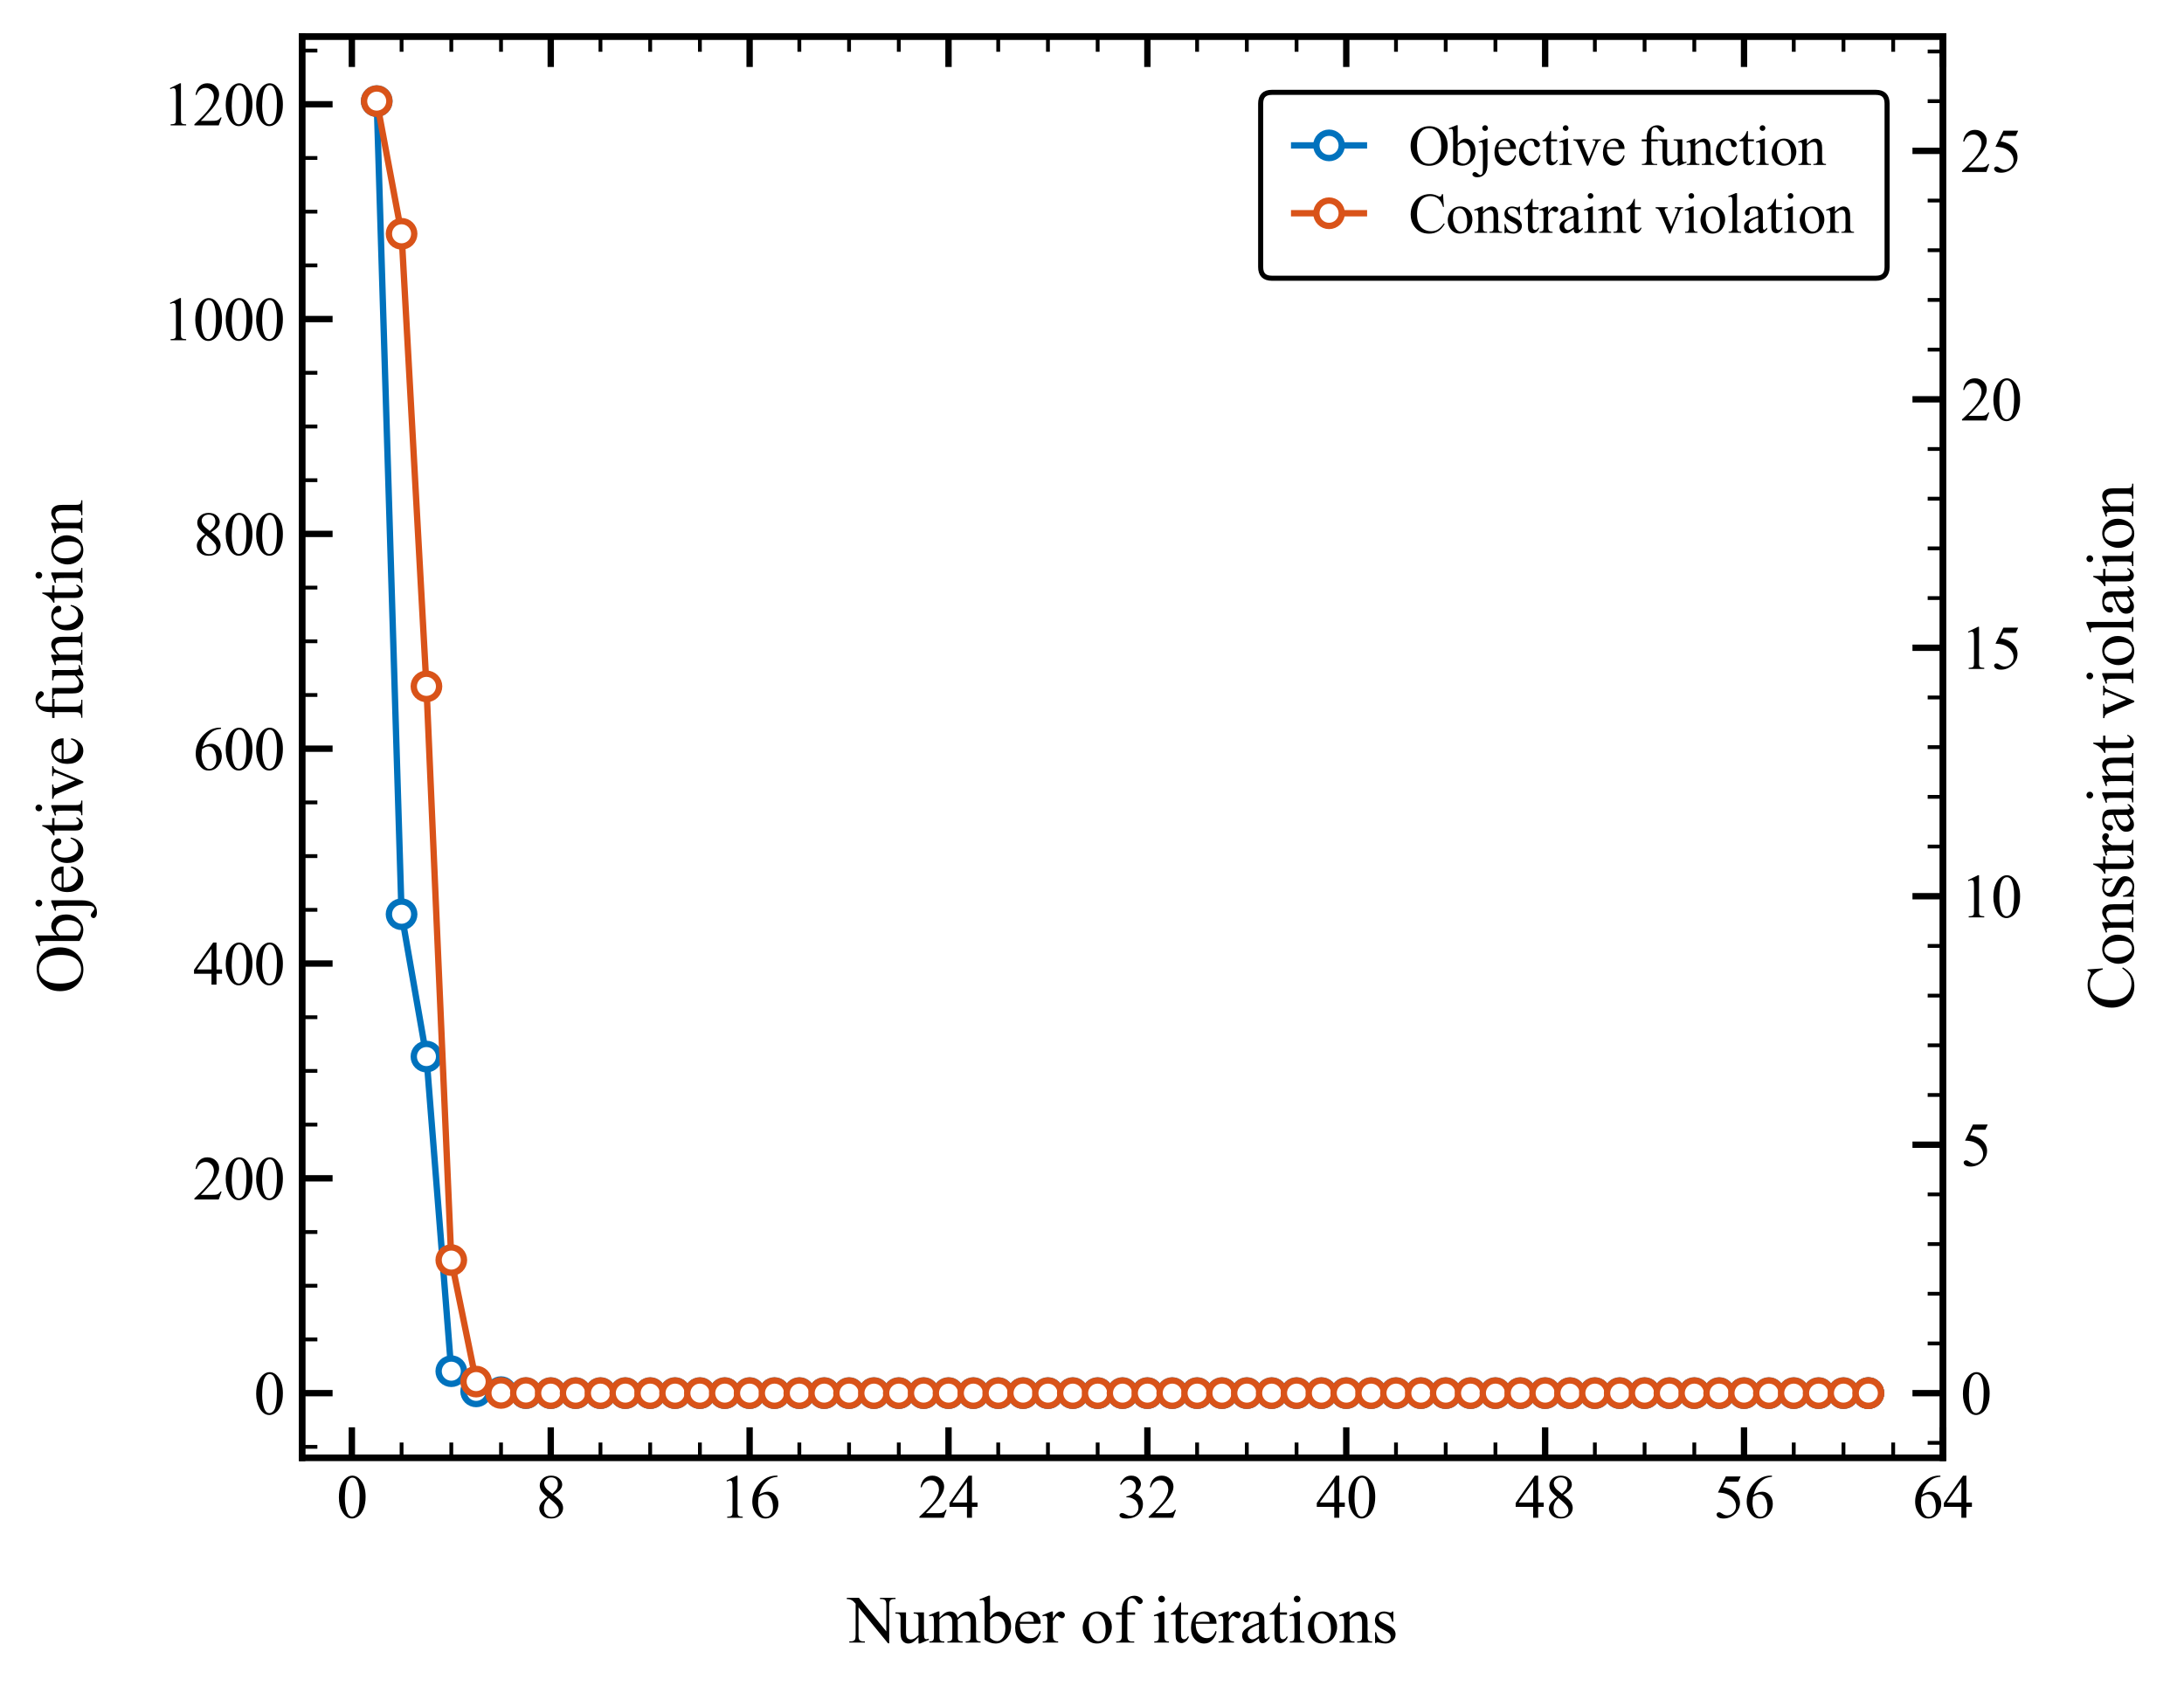 <?xml version="1.0" encoding="utf-8" standalone="no"?>
<!DOCTYPE svg PUBLIC "-//W3C//DTD SVG 1.1//EN"
  "http://www.w3.org/Graphics/SVG/1.1/DTD/svg11.dtd">
<svg xmlns:xlink="http://www.w3.org/1999/xlink" width="430.366pt" height="333.667pt" viewBox="0 0 430.366 333.667" xmlns="http://www.w3.org/2000/svg" version="1.1">
 <defs>
  <style type="text/css">*{stroke-linejoin: round; stroke-linecap: butt}</style>
 </defs>
 <g id="figure_1">
  <g id="patch_1">
   <path d="M 0 333.667 
L 430.366 333.667 
L 430.366 0 
L 0 0 
z
" style="fill: #ffffff"/>
  </g>
  <g id="axes_1">
   <g id="patch_2">
    <path d="M 59.538 287.26 
L 382.858 287.26 
L 382.858 7.2 
L 59.538 7.2 
z
" style="fill: #ffffff"/>
   </g>
   <g id="matplotlib.axis_1">
    <g id="xtick_1">
     <g id="line2d_1">
      <defs>
       <path id="mc986756211" d="M 0 0 
L 0 -6 
" style="stroke: #000000; stroke-width: 1.25"/>
      </defs>
      <g>
       <use xlink:href="#mc986756211" x="69.336" y="287.26" style="fill: #ffffff; stroke: #000000; stroke-width: 1.25"/>
      </g>
     </g>
     <g id="line2d_2">
      <defs>
       <path id="mbde3df1a50" d="M 0 0 
L 0 6 
" style="stroke: #000000; stroke-width: 1.25"/>
      </defs>
      <g>
       <use xlink:href="#mbde3df1a50" x="69.336" y="7.2" style="fill: #ffffff; stroke: #000000; stroke-width: 1.25"/>
      </g>
     </g>
     <g id="text_1">
      <!-- 0 -->
      <g transform="translate(66.336 299.092) scale(0.12 -0.12)">
       <defs>
        <path id="TimesNewRomanPSMT-30" d="M 231 2094 
Q 231 2819 450 3342 
Q 669 3866 1031 4122 
Q 1313 4325 1613 4325 
Q 2100 4325 2488 3828 
Q 2972 3213 2972 2159 
Q 2972 1422 2759 906 
Q 2547 391 2217 158 
Q 1888 -75 1581 -75 
Q 975 -75 572 641 
Q 231 1244 231 2094 
z
M 844 2016 
Q 844 1141 1059 588 
Q 1238 122 1591 122 
Q 1759 122 1940 273 
Q 2122 425 2216 781 
Q 2359 1319 2359 2297 
Q 2359 3022 2209 3506 
Q 2097 3866 1919 4016 
Q 1791 4119 1609 4119 
Q 1397 4119 1231 3928 
Q 1006 3669 925 3112 
Q 844 2556 844 2016 
z
" transform="scale(0.016)"/>
       </defs>
       <use xlink:href="#TimesNewRomanPSMT-30"/>
      </g>
     </g>
    </g>
    <g id="xtick_2">
     <g id="line2d_3">
      <g>
       <use xlink:href="#mc986756211" x="108.526" y="287.26" style="fill: #ffffff; stroke: #000000; stroke-width: 1.25"/>
      </g>
     </g>
     <g id="line2d_4">
      <g>
       <use xlink:href="#mbde3df1a50" x="108.526" y="7.2" style="fill: #ffffff; stroke: #000000; stroke-width: 1.25"/>
      </g>
     </g>
     <g id="text_2">
      <!-- 8 -->
      <g transform="translate(105.526 299.092) scale(0.12 -0.12)">
       <defs>
        <path id="TimesNewRomanPSMT-38" d="M 1228 2134 
Q 725 2547 579 2797 
Q 434 3047 434 3316 
Q 434 3728 753 4026 
Q 1072 4325 1600 4325 
Q 2113 4325 2425 4047 
Q 2738 3769 2738 3413 
Q 2738 3175 2569 2928 
Q 2400 2681 1866 2347 
Q 2416 1922 2594 1678 
Q 2831 1359 2831 1006 
Q 2831 559 2490 242 
Q 2150 -75 1597 -75 
Q 994 -75 656 303 
Q 388 606 388 966 
Q 388 1247 577 1523 
Q 766 1800 1228 2134 
z
M 1719 2469 
Q 2094 2806 2194 3001 
Q 2294 3197 2294 3444 
Q 2294 3772 2109 3958 
Q 1925 4144 1606 4144 
Q 1288 4144 1088 3959 
Q 888 3775 888 3528 
Q 888 3366 970 3203 
Q 1053 3041 1206 2894 
L 1719 2469 
z
M 1375 2016 
Q 1116 1797 991 1539 
Q 866 1281 866 981 
Q 866 578 1086 336 
Q 1306 94 1647 94 
Q 1984 94 2187 284 
Q 2391 475 2391 747 
Q 2391 972 2272 1150 
Q 2050 1481 1375 2016 
z
" transform="scale(0.016)"/>
       </defs>
       <use xlink:href="#TimesNewRomanPSMT-38"/>
      </g>
     </g>
    </g>
    <g id="xtick_3">
     <g id="line2d_5">
      <g>
       <use xlink:href="#mc986756211" x="147.716" y="287.26" style="fill: #ffffff; stroke: #000000; stroke-width: 1.25"/>
      </g>
     </g>
     <g id="line2d_6">
      <g>
       <use xlink:href="#mbde3df1a50" x="147.716" y="7.2" style="fill: #ffffff; stroke: #000000; stroke-width: 1.25"/>
      </g>
     </g>
     <g id="text_3">
      <!-- 16 -->
      <g transform="translate(141.716 299.092) scale(0.12 -0.12)">
       <defs>
        <path id="TimesNewRomanPSMT-31" d="M 750 3822 
L 1781 4325 
L 1884 4325 
L 1884 747 
Q 1884 391 1914 303 
Q 1944 216 2037 169 
Q 2131 122 2419 116 
L 2419 0 
L 825 0 
L 825 116 
Q 1125 122 1212 167 
Q 1300 213 1334 289 
Q 1369 366 1369 747 
L 1369 3034 
Q 1369 3497 1338 3628 
Q 1316 3728 1258 3775 
Q 1200 3822 1119 3822 
Q 1003 3822 797 3725 
L 750 3822 
z
" transform="scale(0.016)"/>
        <path id="TimesNewRomanPSMT-36" d="M 2869 4325 
L 2869 4209 
Q 2456 4169 2195 4045 
Q 1934 3922 1679 3669 
Q 1425 3416 1258 3105 
Q 1091 2794 978 2366 
Q 1428 2675 1881 2675 
Q 2316 2675 2634 2325 
Q 2953 1975 2953 1425 
Q 2953 894 2631 456 
Q 2244 -75 1606 -75 
Q 1172 -75 869 213 
Q 275 772 275 1663 
Q 275 2231 503 2743 
Q 731 3256 1154 3653 
Q 1578 4050 1965 4187 
Q 2353 4325 2688 4325 
L 2869 4325 
z
M 925 2138 
Q 869 1716 869 1456 
Q 869 1156 980 804 
Q 1091 453 1309 247 
Q 1469 100 1697 100 
Q 1969 100 2183 356 
Q 2397 613 2397 1088 
Q 2397 1622 2184 2012 
Q 1972 2403 1581 2403 
Q 1463 2403 1327 2353 
Q 1191 2303 925 2138 
z
" transform="scale(0.016)"/>
       </defs>
       <use xlink:href="#TimesNewRomanPSMT-31"/>
       <use xlink:href="#TimesNewRomanPSMT-36" x="50"/>
      </g>
     </g>
    </g>
    <g id="xtick_4">
     <g id="line2d_7">
      <g>
       <use xlink:href="#mc986756211" x="186.907" y="287.26" style="fill: #ffffff; stroke: #000000; stroke-width: 1.25"/>
      </g>
     </g>
     <g id="line2d_8">
      <g>
       <use xlink:href="#mbde3df1a50" x="186.907" y="7.2" style="fill: #ffffff; stroke: #000000; stroke-width: 1.25"/>
      </g>
     </g>
     <g id="text_4">
      <!-- 24 -->
      <g transform="translate(180.907 299.092) scale(0.12 -0.12)">
       <defs>
        <path id="TimesNewRomanPSMT-32" d="M 2934 816 
L 2638 0 
L 138 0 
L 138 116 
Q 1241 1122 1691 1759 
Q 2141 2397 2141 2925 
Q 2141 3328 1894 3587 
Q 1647 3847 1303 3847 
Q 991 3847 742 3664 
Q 494 3481 375 3128 
L 259 3128 
Q 338 3706 661 4015 
Q 984 4325 1469 4325 
Q 1984 4325 2329 3994 
Q 2675 3663 2675 3213 
Q 2675 2891 2525 2569 
Q 2294 2063 1775 1497 
Q 997 647 803 472 
L 1909 472 
Q 2247 472 2383 497 
Q 2519 522 2628 598 
Q 2738 675 2819 816 
L 2934 816 
z
" transform="scale(0.016)"/>
        <path id="TimesNewRomanPSMT-34" d="M 2978 1563 
L 2978 1119 
L 2409 1119 
L 2409 0 
L 1894 0 
L 1894 1119 
L 100 1119 
L 100 1519 
L 2066 4325 
L 2409 4325 
L 2409 1563 
L 2978 1563 
z
M 1894 1563 
L 1894 3666 
L 406 1563 
L 1894 1563 
z
" transform="scale(0.016)"/>
       </defs>
       <use xlink:href="#TimesNewRomanPSMT-32"/>
       <use xlink:href="#TimesNewRomanPSMT-34" x="50"/>
      </g>
     </g>
    </g>
    <g id="xtick_5">
     <g id="line2d_9">
      <g>
       <use xlink:href="#mc986756211" x="226.097" y="287.26" style="fill: #ffffff; stroke: #000000; stroke-width: 1.25"/>
      </g>
     </g>
     <g id="line2d_10">
      <g>
       <use xlink:href="#mbde3df1a50" x="226.097" y="7.2" style="fill: #ffffff; stroke: #000000; stroke-width: 1.25"/>
      </g>
     </g>
     <g id="text_5">
      <!-- 32 -->
      <g transform="translate(220.097 299.092) scale(0.12 -0.12)">
       <defs>
        <path id="TimesNewRomanPSMT-33" d="M 325 3431 
Q 506 3859 782 4092 
Q 1059 4325 1472 4325 
Q 1981 4325 2253 3994 
Q 2459 3747 2459 3466 
Q 2459 3003 1878 2509 
Q 2269 2356 2469 2072 
Q 2669 1788 2669 1403 
Q 2669 853 2319 450 
Q 1863 -75 997 -75 
Q 569 -75 414 31 
Q 259 138 259 259 
Q 259 350 332 419 
Q 406 488 509 488 
Q 588 488 669 463 
Q 722 447 909 348 
Q 1097 250 1169 231 
Q 1284 197 1416 197 
Q 1734 197 1970 444 
Q 2206 691 2206 1028 
Q 2206 1275 2097 1509 
Q 2016 1684 1919 1775 
Q 1784 1900 1550 2001 
Q 1316 2103 1072 2103 
L 972 2103 
L 972 2197 
Q 1219 2228 1467 2375 
Q 1716 2522 1828 2728 
Q 1941 2934 1941 3181 
Q 1941 3503 1739 3701 
Q 1538 3900 1238 3900 
Q 753 3900 428 3381 
L 325 3431 
z
" transform="scale(0.016)"/>
       </defs>
       <use xlink:href="#TimesNewRomanPSMT-33"/>
       <use xlink:href="#TimesNewRomanPSMT-32" x="50"/>
      </g>
     </g>
    </g>
    <g id="xtick_6">
     <g id="line2d_11">
      <g>
       <use xlink:href="#mc986756211" x="265.287" y="287.26" style="fill: #ffffff; stroke: #000000; stroke-width: 1.25"/>
      </g>
     </g>
     <g id="line2d_12">
      <g>
       <use xlink:href="#mbde3df1a50" x="265.287" y="7.2" style="fill: #ffffff; stroke: #000000; stroke-width: 1.25"/>
      </g>
     </g>
     <g id="text_6">
      <!-- 40 -->
      <g transform="translate(259.287 299.092) scale(0.12 -0.12)">
       <use xlink:href="#TimesNewRomanPSMT-34"/>
       <use xlink:href="#TimesNewRomanPSMT-30" x="50"/>
      </g>
     </g>
    </g>
    <g id="xtick_7">
     <g id="line2d_13">
      <g>
       <use xlink:href="#mc986756211" x="304.478" y="287.26" style="fill: #ffffff; stroke: #000000; stroke-width: 1.25"/>
      </g>
     </g>
     <g id="line2d_14">
      <g>
       <use xlink:href="#mbde3df1a50" x="304.478" y="7.2" style="fill: #ffffff; stroke: #000000; stroke-width: 1.25"/>
      </g>
     </g>
     <g id="text_7">
      <!-- 48 -->
      <g transform="translate(298.478 299.092) scale(0.12 -0.12)">
       <use xlink:href="#TimesNewRomanPSMT-34"/>
       <use xlink:href="#TimesNewRomanPSMT-38" x="50"/>
      </g>
     </g>
    </g>
    <g id="xtick_8">
     <g id="line2d_15">
      <g>
       <use xlink:href="#mc986756211" x="343.668" y="287.26" style="fill: #ffffff; stroke: #000000; stroke-width: 1.25"/>
      </g>
     </g>
     <g id="line2d_16">
      <g>
       <use xlink:href="#mbde3df1a50" x="343.668" y="7.2" style="fill: #ffffff; stroke: #000000; stroke-width: 1.25"/>
      </g>
     </g>
     <g id="text_8">
      <!-- 56 -->
      <g transform="translate(337.668 299.092) scale(0.12 -0.12)">
       <defs>
        <path id="TimesNewRomanPSMT-35" d="M 2778 4238 
L 2534 3706 
L 1259 3706 
L 981 3138 
Q 1809 3016 2294 2522 
Q 2709 2097 2709 1522 
Q 2709 1188 2573 903 
Q 2438 619 2231 419 
Q 2025 219 1772 97 
Q 1413 -75 1034 -75 
Q 653 -75 479 54 
Q 306 184 306 341 
Q 306 428 378 495 
Q 450 563 559 563 
Q 641 563 702 538 
Q 763 513 909 409 
Q 1144 247 1384 247 
Q 1750 247 2026 523 
Q 2303 800 2303 1197 
Q 2303 1581 2056 1914 
Q 1809 2247 1375 2428 
Q 1034 2569 447 2591 
L 1259 4238 
L 2778 4238 
z
" transform="scale(0.016)"/>
       </defs>
       <use xlink:href="#TimesNewRomanPSMT-35"/>
       <use xlink:href="#TimesNewRomanPSMT-36" x="50"/>
      </g>
     </g>
    </g>
    <g id="xtick_9">
     <g id="line2d_17">
      <g>
       <use xlink:href="#mc986756211" x="382.858" y="287.26" style="fill: #ffffff; stroke: #000000; stroke-width: 1.25"/>
      </g>
     </g>
     <g id="line2d_18">
      <g>
       <use xlink:href="#mbde3df1a50" x="382.858" y="7.2" style="fill: #ffffff; stroke: #000000; stroke-width: 1.25"/>
      </g>
     </g>
     <g id="text_9">
      <!-- 64 -->
      <g transform="translate(376.858 299.092) scale(0.12 -0.12)">
       <use xlink:href="#TimesNewRomanPSMT-36"/>
       <use xlink:href="#TimesNewRomanPSMT-34" x="50"/>
      </g>
     </g>
    </g>
    <g id="xtick_10">
     <g id="line2d_19">
      <defs>
       <path id="m6d71da07f4" d="M 0 0 
L 0 -3 
" style="stroke: #000000; stroke-width: 0.75"/>
      </defs>
      <g>
       <use xlink:href="#m6d71da07f4" x="59.538" y="287.26" style="fill: #ffffff; stroke: #000000; stroke-width: 0.75"/>
      </g>
     </g>
     <g id="line2d_20">
      <defs>
       <path id="m9067759ef3" d="M 0 0 
L 0 3 
" style="stroke: #000000; stroke-width: 0.75"/>
      </defs>
      <g>
       <use xlink:href="#m9067759ef3" x="59.538" y="7.2" style="fill: #ffffff; stroke: #000000; stroke-width: 0.75"/>
      </g>
     </g>
    </g>
    <g id="xtick_11">
     <g id="line2d_21">
      <g>
       <use xlink:href="#m6d71da07f4" x="79.133" y="287.26" style="fill: #ffffff; stroke: #000000; stroke-width: 0.75"/>
      </g>
     </g>
     <g id="line2d_22">
      <g>
       <use xlink:href="#m9067759ef3" x="79.133" y="7.2" style="fill: #ffffff; stroke: #000000; stroke-width: 0.75"/>
      </g>
     </g>
    </g>
    <g id="xtick_12">
     <g id="line2d_23">
      <g>
       <use xlink:href="#m6d71da07f4" x="88.931" y="287.26" style="fill: #ffffff; stroke: #000000; stroke-width: 0.75"/>
      </g>
     </g>
     <g id="line2d_24">
      <g>
       <use xlink:href="#m9067759ef3" x="88.931" y="7.2" style="fill: #ffffff; stroke: #000000; stroke-width: 0.75"/>
      </g>
     </g>
    </g>
    <g id="xtick_13">
     <g id="line2d_25">
      <g>
       <use xlink:href="#m6d71da07f4" x="98.728" y="287.26" style="fill: #ffffff; stroke: #000000; stroke-width: 0.75"/>
      </g>
     </g>
     <g id="line2d_26">
      <g>
       <use xlink:href="#m9067759ef3" x="98.728" y="7.2" style="fill: #ffffff; stroke: #000000; stroke-width: 0.75"/>
      </g>
     </g>
    </g>
    <g id="xtick_14">
     <g id="line2d_27">
      <g>
       <use xlink:href="#m6d71da07f4" x="118.324" y="287.26" style="fill: #ffffff; stroke: #000000; stroke-width: 0.75"/>
      </g>
     </g>
     <g id="line2d_28">
      <g>
       <use xlink:href="#m9067759ef3" x="118.324" y="7.2" style="fill: #ffffff; stroke: #000000; stroke-width: 0.75"/>
      </g>
     </g>
    </g>
    <g id="xtick_15">
     <g id="line2d_29">
      <g>
       <use xlink:href="#m6d71da07f4" x="128.121" y="287.26" style="fill: #ffffff; stroke: #000000; stroke-width: 0.75"/>
      </g>
     </g>
     <g id="line2d_30">
      <g>
       <use xlink:href="#m9067759ef3" x="128.121" y="7.2" style="fill: #ffffff; stroke: #000000; stroke-width: 0.75"/>
      </g>
     </g>
    </g>
    <g id="xtick_16">
     <g id="line2d_31">
      <g>
       <use xlink:href="#m6d71da07f4" x="137.919" y="287.26" style="fill: #ffffff; stroke: #000000; stroke-width: 0.75"/>
      </g>
     </g>
     <g id="line2d_32">
      <g>
       <use xlink:href="#m9067759ef3" x="137.919" y="7.2" style="fill: #ffffff; stroke: #000000; stroke-width: 0.75"/>
      </g>
     </g>
    </g>
    <g id="xtick_17">
     <g id="line2d_33">
      <g>
       <use xlink:href="#m6d71da07f4" x="157.514" y="287.26" style="fill: #ffffff; stroke: #000000; stroke-width: 0.75"/>
      </g>
     </g>
     <g id="line2d_34">
      <g>
       <use xlink:href="#m9067759ef3" x="157.514" y="7.2" style="fill: #ffffff; stroke: #000000; stroke-width: 0.75"/>
      </g>
     </g>
    </g>
    <g id="xtick_18">
     <g id="line2d_35">
      <g>
       <use xlink:href="#m6d71da07f4" x="167.311" y="287.26" style="fill: #ffffff; stroke: #000000; stroke-width: 0.75"/>
      </g>
     </g>
     <g id="line2d_36">
      <g>
       <use xlink:href="#m9067759ef3" x="167.311" y="7.2" style="fill: #ffffff; stroke: #000000; stroke-width: 0.75"/>
      </g>
     </g>
    </g>
    <g id="xtick_19">
     <g id="line2d_37">
      <g>
       <use xlink:href="#m6d71da07f4" x="177.109" y="287.26" style="fill: #ffffff; stroke: #000000; stroke-width: 0.75"/>
      </g>
     </g>
     <g id="line2d_38">
      <g>
       <use xlink:href="#m9067759ef3" x="177.109" y="7.2" style="fill: #ffffff; stroke: #000000; stroke-width: 0.75"/>
      </g>
     </g>
    </g>
    <g id="xtick_20">
     <g id="line2d_39">
      <g>
       <use xlink:href="#m6d71da07f4" x="196.704" y="287.26" style="fill: #ffffff; stroke: #000000; stroke-width: 0.75"/>
      </g>
     </g>
     <g id="line2d_40">
      <g>
       <use xlink:href="#m9067759ef3" x="196.704" y="7.2" style="fill: #ffffff; stroke: #000000; stroke-width: 0.75"/>
      </g>
     </g>
    </g>
    <g id="xtick_21">
     <g id="line2d_41">
      <g>
       <use xlink:href="#m6d71da07f4" x="206.502" y="287.26" style="fill: #ffffff; stroke: #000000; stroke-width: 0.75"/>
      </g>
     </g>
     <g id="line2d_42">
      <g>
       <use xlink:href="#m9067759ef3" x="206.502" y="7.2" style="fill: #ffffff; stroke: #000000; stroke-width: 0.75"/>
      </g>
     </g>
    </g>
    <g id="xtick_22">
     <g id="line2d_43">
      <g>
       <use xlink:href="#m6d71da07f4" x="216.299" y="287.26" style="fill: #ffffff; stroke: #000000; stroke-width: 0.75"/>
      </g>
     </g>
     <g id="line2d_44">
      <g>
       <use xlink:href="#m9067759ef3" x="216.299" y="7.2" style="fill: #ffffff; stroke: #000000; stroke-width: 0.75"/>
      </g>
     </g>
    </g>
    <g id="xtick_23">
     <g id="line2d_45">
      <g>
       <use xlink:href="#m6d71da07f4" x="235.894" y="287.26" style="fill: #ffffff; stroke: #000000; stroke-width: 0.75"/>
      </g>
     </g>
     <g id="line2d_46">
      <g>
       <use xlink:href="#m9067759ef3" x="235.894" y="7.2" style="fill: #ffffff; stroke: #000000; stroke-width: 0.75"/>
      </g>
     </g>
    </g>
    <g id="xtick_24">
     <g id="line2d_47">
      <g>
       <use xlink:href="#m6d71da07f4" x="245.692" y="287.26" style="fill: #ffffff; stroke: #000000; stroke-width: 0.75"/>
      </g>
     </g>
     <g id="line2d_48">
      <g>
       <use xlink:href="#m9067759ef3" x="245.692" y="7.2" style="fill: #ffffff; stroke: #000000; stroke-width: 0.75"/>
      </g>
     </g>
    </g>
    <g id="xtick_25">
     <g id="line2d_49">
      <g>
       <use xlink:href="#m6d71da07f4" x="255.49" y="287.26" style="fill: #ffffff; stroke: #000000; stroke-width: 0.75"/>
      </g>
     </g>
     <g id="line2d_50">
      <g>
       <use xlink:href="#m9067759ef3" x="255.49" y="7.2" style="fill: #ffffff; stroke: #000000; stroke-width: 0.75"/>
      </g>
     </g>
    </g>
    <g id="xtick_26">
     <g id="line2d_51">
      <g>
       <use xlink:href="#m6d71da07f4" x="275.085" y="287.26" style="fill: #ffffff; stroke: #000000; stroke-width: 0.75"/>
      </g>
     </g>
     <g id="line2d_52">
      <g>
       <use xlink:href="#m9067759ef3" x="275.085" y="7.2" style="fill: #ffffff; stroke: #000000; stroke-width: 0.75"/>
      </g>
     </g>
    </g>
    <g id="xtick_27">
     <g id="line2d_53">
      <g>
       <use xlink:href="#m6d71da07f4" x="284.882" y="287.26" style="fill: #ffffff; stroke: #000000; stroke-width: 0.75"/>
      </g>
     </g>
     <g id="line2d_54">
      <g>
       <use xlink:href="#m9067759ef3" x="284.882" y="7.2" style="fill: #ffffff; stroke: #000000; stroke-width: 0.75"/>
      </g>
     </g>
    </g>
    <g id="xtick_28">
     <g id="line2d_55">
      <g>
       <use xlink:href="#m6d71da07f4" x="294.68" y="287.26" style="fill: #ffffff; stroke: #000000; stroke-width: 0.75"/>
      </g>
     </g>
     <g id="line2d_56">
      <g>
       <use xlink:href="#m9067759ef3" x="294.68" y="7.2" style="fill: #ffffff; stroke: #000000; stroke-width: 0.75"/>
      </g>
     </g>
    </g>
    <g id="xtick_29">
     <g id="line2d_57">
      <g>
       <use xlink:href="#m6d71da07f4" x="314.275" y="287.26" style="fill: #ffffff; stroke: #000000; stroke-width: 0.75"/>
      </g>
     </g>
     <g id="line2d_58">
      <g>
       <use xlink:href="#m9067759ef3" x="314.275" y="7.2" style="fill: #ffffff; stroke: #000000; stroke-width: 0.75"/>
      </g>
     </g>
    </g>
    <g id="xtick_30">
     <g id="line2d_59">
      <g>
       <use xlink:href="#m6d71da07f4" x="324.073" y="287.26" style="fill: #ffffff; stroke: #000000; stroke-width: 0.75"/>
      </g>
     </g>
     <g id="line2d_60">
      <g>
       <use xlink:href="#m9067759ef3" x="324.073" y="7.2" style="fill: #ffffff; stroke: #000000; stroke-width: 0.75"/>
      </g>
     </g>
    </g>
    <g id="xtick_31">
     <g id="line2d_61">
      <g>
       <use xlink:href="#m6d71da07f4" x="333.87" y="287.26" style="fill: #ffffff; stroke: #000000; stroke-width: 0.75"/>
      </g>
     </g>
     <g id="line2d_62">
      <g>
       <use xlink:href="#m9067759ef3" x="333.87" y="7.2" style="fill: #ffffff; stroke: #000000; stroke-width: 0.75"/>
      </g>
     </g>
    </g>
    <g id="xtick_32">
     <g id="line2d_63">
      <g>
       <use xlink:href="#m6d71da07f4" x="353.465" y="287.26" style="fill: #ffffff; stroke: #000000; stroke-width: 0.75"/>
      </g>
     </g>
     <g id="line2d_64">
      <g>
       <use xlink:href="#m9067759ef3" x="353.465" y="7.2" style="fill: #ffffff; stroke: #000000; stroke-width: 0.75"/>
      </g>
     </g>
    </g>
    <g id="xtick_33">
     <g id="line2d_65">
      <g>
       <use xlink:href="#m6d71da07f4" x="363.263" y="287.26" style="fill: #ffffff; stroke: #000000; stroke-width: 0.75"/>
      </g>
     </g>
     <g id="line2d_66">
      <g>
       <use xlink:href="#m9067759ef3" x="363.263" y="7.2" style="fill: #ffffff; stroke: #000000; stroke-width: 0.75"/>
      </g>
     </g>
    </g>
    <g id="xtick_34">
     <g id="line2d_67">
      <g>
       <use xlink:href="#m6d71da07f4" x="373.061" y="287.26" style="fill: #ffffff; stroke: #000000; stroke-width: 0.75"/>
      </g>
     </g>
     <g id="line2d_68">
      <g>
       <use xlink:href="#m9067759ef3" x="373.061" y="7.2" style="fill: #ffffff; stroke: #000000; stroke-width: 0.75"/>
      </g>
     </g>
    </g>
    <g id="text_10">
     <!-- Number of iterations -->
     <g transform="translate(167.046 323.686) scale(0.13 -0.13)">
      <defs>
       <path id="TimesNewRomanPSMT-4e" d="M -84 4238 
L 1066 4238 
L 3656 1059 
L 3656 3503 
Q 3656 3894 3569 3991 
Q 3453 4122 3203 4122 
L 3056 4122 
L 3056 4238 
L 4531 4238 
L 4531 4122 
L 4381 4122 
Q 4113 4122 4000 3959 
Q 3931 3859 3931 3503 
L 3931 -69 
L 3819 -69 
L 1025 3344 
L 1025 734 
Q 1025 344 1109 247 
Q 1228 116 1475 116 
L 1625 116 
L 1625 0 
L 150 0 
L 150 116 
L 297 116 
Q 569 116 681 278 
Q 750 378 750 734 
L 750 3681 
Q 566 3897 470 3965 
Q 375 4034 191 4094 
Q 100 4122 -84 4122 
L -84 4238 
z
" transform="scale(0.016)"/>
       <path id="TimesNewRomanPSMT-75" d="M 2709 2863 
L 2709 1128 
Q 2709 631 2732 520 
Q 2756 409 2807 365 
Q 2859 322 2928 322 
Q 3025 322 3147 375 
L 3191 266 
L 2334 -88 
L 2194 -88 
L 2194 519 
Q 1825 119 1631 15 
Q 1438 -88 1222 -88 
Q 981 -88 804 51 
Q 628 191 559 409 
Q 491 628 491 1028 
L 491 2306 
Q 491 2509 447 2587 
Q 403 2666 317 2708 
Q 231 2750 6 2747 
L 6 2863 
L 1009 2863 
L 1009 947 
Q 1009 547 1148 422 
Q 1288 297 1484 297 
Q 1619 297 1789 381 
Q 1959 466 2194 703 
L 2194 2325 
Q 2194 2569 2105 2655 
Q 2016 2741 1734 2747 
L 1734 2863 
L 2709 2863 
z
" transform="scale(0.016)"/>
       <path id="TimesNewRomanPSMT-6d" d="M 1050 2338 
Q 1363 2650 1419 2697 
Q 1559 2816 1721 2881 
Q 1884 2947 2044 2947 
Q 2313 2947 2506 2790 
Q 2700 2634 2766 2338 
Q 3088 2713 3309 2830 
Q 3531 2947 3766 2947 
Q 3994 2947 4170 2830 
Q 4347 2713 4450 2447 
Q 4519 2266 4519 1878 
L 4519 647 
Q 4519 378 4559 278 
Q 4591 209 4675 161 
Q 4759 113 4950 113 
L 4950 0 
L 3538 0 
L 3538 113 
L 3597 113 
Q 3781 113 3884 184 
Q 3956 234 3988 344 
Q 4000 397 4000 647 
L 4000 1878 
Q 4000 2228 3916 2372 
Q 3794 2572 3525 2572 
Q 3359 2572 3192 2489 
Q 3025 2406 2788 2181 
L 2781 2147 
L 2788 2013 
L 2788 647 
Q 2788 353 2820 281 
Q 2853 209 2943 161 
Q 3034 113 3253 113 
L 3253 0 
L 1806 0 
L 1806 113 
Q 2044 113 2133 169 
Q 2222 225 2256 338 
Q 2272 391 2272 647 
L 2272 1878 
Q 2272 2228 2169 2381 
Q 2031 2581 1784 2581 
Q 1616 2581 1450 2491 
Q 1191 2353 1050 2181 
L 1050 647 
Q 1050 366 1089 281 
Q 1128 197 1204 155 
Q 1281 113 1516 113 
L 1516 0 
L 100 0 
L 100 113 
Q 297 113 375 155 
Q 453 197 493 289 
Q 534 381 534 647 
L 534 1741 
Q 534 2213 506 2350 
Q 484 2453 437 2492 
Q 391 2531 309 2531 
Q 222 2531 100 2484 
L 53 2597 
L 916 2947 
L 1050 2947 
L 1050 2338 
z
" transform="scale(0.016)"/>
       <path id="TimesNewRomanPSMT-62" d="M 984 2369 
Q 1400 2947 1881 2947 
Q 2322 2947 2650 2570 
Q 2978 2194 2978 1541 
Q 2978 778 2472 313 
Q 2038 -88 1503 -88 
Q 1253 -88 995 3 
Q 738 94 469 275 
L 469 3241 
Q 469 3728 445 3840 
Q 422 3953 372 3993 
Q 322 4034 247 4034 
Q 159 4034 28 3984 
L -16 4094 
L 844 4444 
L 984 4444 
L 984 2369 
z
M 984 2169 
L 984 456 
Q 1144 300 1314 220 
Q 1484 141 1663 141 
Q 1947 141 2192 453 
Q 2438 766 2438 1363 
Q 2438 1913 2192 2208 
Q 1947 2503 1634 2503 
Q 1469 2503 1303 2419 
Q 1178 2356 984 2169 
z
" transform="scale(0.016)"/>
       <path id="TimesNewRomanPSMT-65" d="M 681 1784 
Q 678 1147 991 784 
Q 1303 422 1725 422 
Q 2006 422 2214 576 
Q 2422 731 2563 1106 
L 2659 1044 
Q 2594 616 2278 264 
Q 1963 -88 1488 -88 
Q 972 -88 605 314 
Q 238 716 238 1394 
Q 238 2128 614 2539 
Q 991 2950 1559 2950 
Q 2041 2950 2350 2633 
Q 2659 2316 2659 1784 
L 681 1784 
z
M 681 1966 
L 2006 1966 
Q 1991 2241 1941 2353 
Q 1863 2528 1708 2628 
Q 1553 2728 1384 2728 
Q 1125 2728 920 2526 
Q 716 2325 681 1966 
z
" transform="scale(0.016)"/>
       <path id="TimesNewRomanPSMT-72" d="M 1038 2947 
L 1038 2303 
Q 1397 2947 1775 2947 
Q 1947 2947 2059 2842 
Q 2172 2738 2172 2600 
Q 2172 2478 2090 2393 
Q 2009 2309 1897 2309 
Q 1788 2309 1652 2417 
Q 1516 2525 1450 2525 
Q 1394 2525 1328 2463 
Q 1188 2334 1038 2041 
L 1038 669 
Q 1038 431 1097 309 
Q 1138 225 1241 169 
Q 1344 113 1538 113 
L 1538 0 
L 72 0 
L 72 113 
Q 291 113 397 181 
Q 475 231 506 341 
Q 522 394 522 644 
L 522 1753 
Q 522 2253 501 2348 
Q 481 2444 426 2487 
Q 372 2531 291 2531 
Q 194 2531 72 2484 
L 41 2597 
L 906 2947 
L 1038 2947 
z
" transform="scale(0.016)"/>
       <path id="TimesNewRomanPSMT-20" transform="scale(0.016)"/>
       <path id="TimesNewRomanPSMT-6f" d="M 1600 2947 
Q 2250 2947 2644 2453 
Q 2978 2031 2978 1484 
Q 2978 1100 2793 706 
Q 2609 313 2286 112 
Q 1963 -88 1566 -88 
Q 919 -88 538 428 
Q 216 863 216 1403 
Q 216 1797 411 2186 
Q 606 2575 925 2761 
Q 1244 2947 1600 2947 
z
M 1503 2744 
Q 1338 2744 1170 2645 
Q 1003 2547 900 2300 
Q 797 2053 797 1666 
Q 797 1041 1045 587 
Q 1294 134 1700 134 
Q 2003 134 2200 384 
Q 2397 634 2397 1244 
Q 2397 2006 2069 2444 
Q 1847 2744 1503 2744 
z
" transform="scale(0.016)"/>
       <path id="TimesNewRomanPSMT-66" d="M 1319 2638 
L 1319 756 
Q 1319 356 1406 250 
Q 1522 113 1716 113 
L 1975 113 
L 1975 0 
L 266 0 
L 266 113 
L 394 113 
Q 519 113 622 175 
Q 725 238 764 344 
Q 803 450 803 756 
L 803 2638 
L 247 2638 
L 247 2863 
L 803 2863 
L 803 3050 
Q 803 3478 940 3775 
Q 1078 4072 1361 4255 
Q 1644 4438 1997 4438 
Q 2325 4438 2600 4225 
Q 2781 4084 2781 3909 
Q 2781 3816 2700 3733 
Q 2619 3650 2525 3650 
Q 2453 3650 2373 3701 
Q 2294 3753 2178 3923 
Q 2063 4094 1966 4153 
Q 1869 4213 1750 4213 
Q 1606 4213 1506 4136 
Q 1406 4059 1362 3898 
Q 1319 3738 1319 3069 
L 1319 2863 
L 2056 2863 
L 2056 2638 
L 1319 2638 
z
" transform="scale(0.016)"/>
       <path id="TimesNewRomanPSMT-69" d="M 928 4444 
Q 1059 4444 1151 4351 
Q 1244 4259 1244 4128 
Q 1244 3997 1151 3903 
Q 1059 3809 928 3809 
Q 797 3809 703 3903 
Q 609 3997 609 4128 
Q 609 4259 701 4351 
Q 794 4444 928 4444 
z
M 1188 2947 
L 1188 647 
Q 1188 378 1227 289 
Q 1266 200 1342 156 
Q 1419 113 1622 113 
L 1622 0 
L 231 0 
L 231 113 
Q 441 113 512 153 
Q 584 194 626 287 
Q 669 381 669 647 
L 669 1750 
Q 669 2216 641 2353 
Q 619 2453 572 2492 
Q 525 2531 444 2531 
Q 356 2531 231 2484 
L 188 2597 
L 1050 2947 
L 1188 2947 
z
" transform="scale(0.016)"/>
       <path id="TimesNewRomanPSMT-74" d="M 1031 3803 
L 1031 2863 
L 1700 2863 
L 1700 2644 
L 1031 2644 
L 1031 788 
Q 1031 509 1111 412 
Q 1191 316 1316 316 
Q 1419 316 1516 380 
Q 1613 444 1666 569 
L 1788 569 
Q 1678 263 1478 108 
Q 1278 -47 1066 -47 
Q 922 -47 784 33 
Q 647 113 581 261 
Q 516 409 516 719 
L 516 2644 
L 63 2644 
L 63 2747 
Q 234 2816 414 2980 
Q 594 3144 734 3369 
Q 806 3488 934 3803 
L 1031 3803 
z
" transform="scale(0.016)"/>
       <path id="TimesNewRomanPSMT-61" d="M 1822 413 
Q 1381 72 1269 19 
Q 1100 -59 909 -59 
Q 613 -59 420 144 
Q 228 347 228 678 
Q 228 888 322 1041 
Q 450 1253 767 1440 
Q 1084 1628 1822 1897 
L 1822 2009 
Q 1822 2438 1686 2597 
Q 1550 2756 1291 2756 
Q 1094 2756 978 2650 
Q 859 2544 859 2406 
L 866 2225 
Q 866 2081 792 2003 
Q 719 1925 600 1925 
Q 484 1925 411 2006 
Q 338 2088 338 2228 
Q 338 2497 613 2722 
Q 888 2947 1384 2947 
Q 1766 2947 2009 2819 
Q 2194 2722 2281 2516 
Q 2338 2381 2338 1966 
L 2338 994 
Q 2338 584 2353 492 
Q 2369 400 2405 369 
Q 2441 338 2488 338 
Q 2538 338 2575 359 
Q 2641 400 2828 588 
L 2828 413 
Q 2478 -56 2159 -56 
Q 2006 -56 1915 50 
Q 1825 156 1822 413 
z
M 1822 616 
L 1822 1706 
Q 1350 1519 1213 1441 
Q 966 1303 859 1153 
Q 753 1003 753 825 
Q 753 600 887 451 
Q 1022 303 1197 303 
Q 1434 303 1822 616 
z
" transform="scale(0.016)"/>
       <path id="TimesNewRomanPSMT-6e" d="M 1034 2341 
Q 1538 2947 1994 2947 
Q 2228 2947 2397 2830 
Q 2566 2713 2666 2444 
Q 2734 2256 2734 1869 
L 2734 647 
Q 2734 375 2778 278 
Q 2813 200 2889 156 
Q 2966 113 3172 113 
L 3172 0 
L 1756 0 
L 1756 113 
L 1816 113 
Q 2016 113 2095 173 
Q 2175 234 2206 353 
Q 2219 400 2219 647 
L 2219 1819 
Q 2219 2209 2117 2386 
Q 2016 2563 1775 2563 
Q 1403 2563 1034 2156 
L 1034 647 
Q 1034 356 1069 288 
Q 1113 197 1189 155 
Q 1266 113 1500 113 
L 1500 0 
L 84 0 
L 84 113 
L 147 113 
Q 366 113 442 223 
Q 519 334 519 647 
L 519 1709 
Q 519 2225 495 2337 
Q 472 2450 423 2490 
Q 375 2531 294 2531 
Q 206 2531 84 2484 
L 38 2597 
L 900 2947 
L 1034 2947 
L 1034 2341 
z
" transform="scale(0.016)"/>
       <path id="TimesNewRomanPSMT-73" d="M 2050 2947 
L 2050 1972 
L 1947 1972 
Q 1828 2431 1642 2597 
Q 1456 2763 1169 2763 
Q 950 2763 815 2647 
Q 681 2531 681 2391 
Q 681 2216 781 2091 
Q 878 1963 1175 1819 
L 1631 1597 
Q 2266 1288 2266 781 
Q 2266 391 1970 151 
Q 1675 -88 1309 -88 
Q 1047 -88 709 6 
Q 606 38 541 38 
Q 469 38 428 -44 
L 325 -44 
L 325 978 
L 428 978 
Q 516 541 762 319 
Q 1009 97 1316 97 
Q 1531 97 1667 223 
Q 1803 350 1803 528 
Q 1803 744 1651 891 
Q 1500 1038 1047 1263 
Q 594 1488 453 1669 
Q 313 1847 313 2119 
Q 313 2472 555 2709 
Q 797 2947 1181 2947 
Q 1350 2947 1591 2875 
Q 1750 2828 1803 2828 
Q 1853 2828 1881 2850 
Q 1909 2872 1947 2947 
L 2050 2947 
z
" transform="scale(0.016)"/>
      </defs>
      <use xlink:href="#TimesNewRomanPSMT-4e"/>
      <use xlink:href="#TimesNewRomanPSMT-75" x="72.217"/>
      <use xlink:href="#TimesNewRomanPSMT-6d" x="122.217"/>
      <use xlink:href="#TimesNewRomanPSMT-62" x="200"/>
      <use xlink:href="#TimesNewRomanPSMT-65" x="250"/>
      <use xlink:href="#TimesNewRomanPSMT-72" x="294.385"/>
      <use xlink:href="#TimesNewRomanPSMT-20" x="327.686"/>
      <use xlink:href="#TimesNewRomanPSMT-6f" x="352.686"/>
      <use xlink:href="#TimesNewRomanPSMT-66" x="402.686"/>
      <use xlink:href="#TimesNewRomanPSMT-20" x="435.986"/>
      <use xlink:href="#TimesNewRomanPSMT-69" x="460.986"/>
      <use xlink:href="#TimesNewRomanPSMT-74" x="488.77"/>
      <use xlink:href="#TimesNewRomanPSMT-65" x="516.553"/>
      <use xlink:href="#TimesNewRomanPSMT-72" x="560.938"/>
      <use xlink:href="#TimesNewRomanPSMT-61" x="594.238"/>
      <use xlink:href="#TimesNewRomanPSMT-74" x="638.623"/>
      <use xlink:href="#TimesNewRomanPSMT-69" x="666.406"/>
      <use xlink:href="#TimesNewRomanPSMT-6f" x="694.189"/>
      <use xlink:href="#TimesNewRomanPSMT-6e" x="744.189"/>
      <use xlink:href="#TimesNewRomanPSMT-73" x="794.189"/>
     </g>
    </g>
   </g>
   <g id="matplotlib.axis_2">
    <g id="ytick_1">
     <g id="line2d_69">
      <defs>
       <path id="m8651ddfeb7" d="M 0 0 
L 6 0 
" style="stroke: #000000; stroke-width: 1.25"/>
      </defs>
      <g>
       <use xlink:href="#m8651ddfeb7" x="59.538" y="274.53" style="fill: #ffffff; stroke: #000000; stroke-width: 1.25"/>
      </g>
     </g>
     <g id="text_11">
      <!-- 0 -->
      <g transform="translate(50.038 278.696) scale(0.12 -0.12)">
       <use xlink:href="#TimesNewRomanPSMT-30"/>
      </g>
     </g>
    </g>
    <g id="ytick_2">
     <g id="line2d_70">
      <g>
       <use xlink:href="#m8651ddfeb7" x="59.538" y="232.2" style="fill: #ffffff; stroke: #000000; stroke-width: 1.25"/>
      </g>
     </g>
     <g id="text_12">
      <!-- 200 -->
      <g transform="translate(38.038 236.366) scale(0.12 -0.12)">
       <use xlink:href="#TimesNewRomanPSMT-32"/>
       <use xlink:href="#TimesNewRomanPSMT-30" x="50"/>
       <use xlink:href="#TimesNewRomanPSMT-30" x="100"/>
      </g>
     </g>
    </g>
    <g id="ytick_3">
     <g id="line2d_71">
      <g>
       <use xlink:href="#m8651ddfeb7" x="59.538" y="189.869" style="fill: #ffffff; stroke: #000000; stroke-width: 1.25"/>
      </g>
     </g>
     <g id="text_13">
      <!-- 400 -->
      <g transform="translate(38.038 194.036) scale(0.12 -0.12)">
       <use xlink:href="#TimesNewRomanPSMT-34"/>
       <use xlink:href="#TimesNewRomanPSMT-30" x="50"/>
       <use xlink:href="#TimesNewRomanPSMT-30" x="100"/>
      </g>
     </g>
    </g>
    <g id="ytick_4">
     <g id="line2d_72">
      <g>
       <use xlink:href="#m8651ddfeb7" x="59.538" y="147.539" style="fill: #ffffff; stroke: #000000; stroke-width: 1.25"/>
      </g>
     </g>
     <g id="text_14">
      <!-- 600 -->
      <g transform="translate(38.038 151.705) scale(0.12 -0.12)">
       <use xlink:href="#TimesNewRomanPSMT-36"/>
       <use xlink:href="#TimesNewRomanPSMT-30" x="50"/>
       <use xlink:href="#TimesNewRomanPSMT-30" x="100"/>
      </g>
     </g>
    </g>
    <g id="ytick_5">
     <g id="line2d_73">
      <g>
       <use xlink:href="#m8651ddfeb7" x="59.538" y="105.209" style="fill: #ffffff; stroke: #000000; stroke-width: 1.25"/>
      </g>
     </g>
     <g id="text_15">
      <!-- 800 -->
      <g transform="translate(38.038 109.375) scale(0.12 -0.12)">
       <use xlink:href="#TimesNewRomanPSMT-38"/>
       <use xlink:href="#TimesNewRomanPSMT-30" x="50"/>
       <use xlink:href="#TimesNewRomanPSMT-30" x="100"/>
      </g>
     </g>
    </g>
    <g id="ytick_6">
     <g id="line2d_74">
      <g>
       <use xlink:href="#m8651ddfeb7" x="59.538" y="62.878" style="fill: #ffffff; stroke: #000000; stroke-width: 1.25"/>
      </g>
     </g>
     <g id="text_16">
      <!-- 1000 -->
      <g transform="translate(32.038 67.045) scale(0.12 -0.12)">
       <use xlink:href="#TimesNewRomanPSMT-31"/>
       <use xlink:href="#TimesNewRomanPSMT-30" x="50"/>
       <use xlink:href="#TimesNewRomanPSMT-30" x="100"/>
       <use xlink:href="#TimesNewRomanPSMT-30" x="150"/>
      </g>
     </g>
    </g>
    <g id="ytick_7">
     <g id="line2d_75">
      <g>
       <use xlink:href="#m8651ddfeb7" x="59.538" y="20.548" style="fill: #ffffff; stroke: #000000; stroke-width: 1.25"/>
      </g>
     </g>
     <g id="text_17">
      <!-- 1200 -->
      <g transform="translate(32.038 24.714) scale(0.12 -0.12)">
       <use xlink:href="#TimesNewRomanPSMT-31"/>
       <use xlink:href="#TimesNewRomanPSMT-32" x="50"/>
       <use xlink:href="#TimesNewRomanPSMT-30" x="100"/>
       <use xlink:href="#TimesNewRomanPSMT-30" x="150"/>
      </g>
     </g>
    </g>
    <g id="ytick_8">
     <g id="line2d_76">
      <defs>
       <path id="m4326f0bdcb" d="M 0 0 
L 3 0 
" style="stroke: #000000; stroke-width: 0.75"/>
      </defs>
      <g>
       <use xlink:href="#m4326f0bdcb" x="59.538" y="285.113" style="fill: #ffffff; stroke: #000000; stroke-width: 0.75"/>
      </g>
     </g>
    </g>
    <g id="ytick_9">
     <g id="line2d_77">
      <g>
       <use xlink:href="#m4326f0bdcb" x="59.538" y="263.947" style="fill: #ffffff; stroke: #000000; stroke-width: 0.75"/>
      </g>
     </g>
    </g>
    <g id="ytick_10">
     <g id="line2d_78">
      <g>
       <use xlink:href="#m4326f0bdcb" x="59.538" y="253.365" style="fill: #ffffff; stroke: #000000; stroke-width: 0.75"/>
      </g>
     </g>
    </g>
    <g id="ytick_11">
     <g id="line2d_79">
      <g>
       <use xlink:href="#m4326f0bdcb" x="59.538" y="242.782" style="fill: #ffffff; stroke: #000000; stroke-width: 0.75"/>
      </g>
     </g>
    </g>
    <g id="ytick_12">
     <g id="line2d_80">
      <g>
       <use xlink:href="#m4326f0bdcb" x="59.538" y="221.617" style="fill: #ffffff; stroke: #000000; stroke-width: 0.75"/>
      </g>
     </g>
    </g>
    <g id="ytick_13">
     <g id="line2d_81">
      <g>
       <use xlink:href="#m4326f0bdcb" x="59.538" y="211.035" style="fill: #ffffff; stroke: #000000; stroke-width: 0.75"/>
      </g>
     </g>
    </g>
    <g id="ytick_14">
     <g id="line2d_82">
      <g>
       <use xlink:href="#m4326f0bdcb" x="59.538" y="200.452" style="fill: #ffffff; stroke: #000000; stroke-width: 0.75"/>
      </g>
     </g>
    </g>
    <g id="ytick_15">
     <g id="line2d_83">
      <g>
       <use xlink:href="#m4326f0bdcb" x="59.538" y="179.287" style="fill: #ffffff; stroke: #000000; stroke-width: 0.75"/>
      </g>
     </g>
    </g>
    <g id="ytick_16">
     <g id="line2d_84">
      <g>
       <use xlink:href="#m4326f0bdcb" x="59.538" y="168.704" style="fill: #ffffff; stroke: #000000; stroke-width: 0.75"/>
      </g>
     </g>
    </g>
    <g id="ytick_17">
     <g id="line2d_85">
      <g>
       <use xlink:href="#m4326f0bdcb" x="59.538" y="158.122" style="fill: #ffffff; stroke: #000000; stroke-width: 0.75"/>
      </g>
     </g>
    </g>
    <g id="ytick_18">
     <g id="line2d_86">
      <g>
       <use xlink:href="#m4326f0bdcb" x="59.538" y="136.956" style="fill: #ffffff; stroke: #000000; stroke-width: 0.75"/>
      </g>
     </g>
    </g>
    <g id="ytick_19">
     <g id="line2d_87">
      <g>
       <use xlink:href="#m4326f0bdcb" x="59.538" y="126.374" style="fill: #ffffff; stroke: #000000; stroke-width: 0.75"/>
      </g>
     </g>
    </g>
    <g id="ytick_20">
     <g id="line2d_88">
      <g>
       <use xlink:href="#m4326f0bdcb" x="59.538" y="115.791" style="fill: #ffffff; stroke: #000000; stroke-width: 0.75"/>
      </g>
     </g>
    </g>
    <g id="ytick_21">
     <g id="line2d_89">
      <g>
       <use xlink:href="#m4326f0bdcb" x="59.538" y="94.626" style="fill: #ffffff; stroke: #000000; stroke-width: 0.75"/>
      </g>
     </g>
    </g>
    <g id="ytick_22">
     <g id="line2d_90">
      <g>
       <use xlink:href="#m4326f0bdcb" x="59.538" y="84.044" style="fill: #ffffff; stroke: #000000; stroke-width: 0.75"/>
      </g>
     </g>
    </g>
    <g id="ytick_23">
     <g id="line2d_91">
      <g>
       <use xlink:href="#m4326f0bdcb" x="59.538" y="73.461" style="fill: #ffffff; stroke: #000000; stroke-width: 0.75"/>
      </g>
     </g>
    </g>
    <g id="ytick_24">
     <g id="line2d_92">
      <g>
       <use xlink:href="#m4326f0bdcb" x="59.538" y="52.296" style="fill: #ffffff; stroke: #000000; stroke-width: 0.75"/>
      </g>
     </g>
    </g>
    <g id="ytick_25">
     <g id="line2d_93">
      <g>
       <use xlink:href="#m4326f0bdcb" x="59.538" y="41.713" style="fill: #ffffff; stroke: #000000; stroke-width: 0.75"/>
      </g>
     </g>
    </g>
    <g id="ytick_26">
     <g id="line2d_94">
      <g>
       <use xlink:href="#m4326f0bdcb" x="59.538" y="31.131" style="fill: #ffffff; stroke: #000000; stroke-width: 0.75"/>
      </g>
     </g>
    </g>
    <g id="ytick_27">
     <g id="line2d_95">
      <g>
       <use xlink:href="#m4326f0bdcb" x="59.538" y="9.965" style="fill: #ffffff; stroke: #000000; stroke-width: 0.75"/>
      </g>
     </g>
    </g>
    <g id="text_18">
     <!-- Objective function -->
     <g transform="translate(16.233 195.784) rotate(-90) scale(0.13 -0.13)">
      <defs>
       <path id="TimesNewRomanPSMT-4f" d="M 2341 4334 
Q 3166 4334 3770 3707 
Q 4375 3081 4375 2144 
Q 4375 1178 3765 540 
Q 3156 -97 2291 -97 
Q 1416 -97 820 525 
Q 225 1147 225 2134 
Q 225 3144 913 3781 
Q 1509 4334 2341 4334 
z
M 2281 4106 
Q 1713 4106 1369 3684 
Q 941 3159 941 2147 
Q 941 1109 1384 550 
Q 1725 125 2284 125 
Q 2881 125 3270 590 
Q 3659 1056 3659 2059 
Q 3659 3147 3231 3681 
Q 2888 4106 2281 4106 
z
" transform="scale(0.016)"/>
       <path id="TimesNewRomanPSMT-6a" d="M 925 4447 
Q 1059 4447 1153 4353 
Q 1247 4259 1247 4125 
Q 1247 3994 1153 3900 
Q 1059 3806 925 3806 
Q 794 3806 700 3900 
Q 606 3994 606 4125 
Q 606 4259 700 4353 
Q 794 4447 925 4447 
z
M 1194 2947 
L 1194 66 
Q 1194 -669 881 -1025 
Q 569 -1381 69 -1381 
Q -216 -1381 -353 -1278 
Q -491 -1175 -491 -1066 
Q -491 -956 -414 -878 
Q -338 -800 -234 -800 
Q -153 -800 -69 -841 
Q -16 -863 136 -998 
Q 288 -1134 391 -1134 
Q 466 -1134 537 -1076 
Q 609 -1019 643 -883 
Q 678 -747 678 -294 
L 678 1744 
Q 678 2216 650 2350 
Q 628 2453 581 2492 
Q 534 2531 453 2531 
Q 366 2531 241 2484 
L 197 2597 
L 1059 2947 
L 1194 2947 
z
" transform="scale(0.016)"/>
       <path id="TimesNewRomanPSMT-63" d="M 2631 1088 
Q 2516 522 2178 217 
Q 1841 -88 1431 -88 
Q 944 -88 581 321 
Q 219 731 219 1428 
Q 219 2103 620 2525 
Q 1022 2947 1584 2947 
Q 2006 2947 2278 2723 
Q 2550 2500 2550 2259 
Q 2550 2141 2473 2067 
Q 2397 1994 2259 1994 
Q 2075 1994 1981 2113 
Q 1928 2178 1911 2362 
Q 1894 2547 1784 2644 
Q 1675 2738 1481 2738 
Q 1169 2738 978 2506 
Q 725 2200 725 1697 
Q 725 1184 976 792 
Q 1228 400 1656 400 
Q 1963 400 2206 609 
Q 2378 753 2541 1131 
L 2631 1088 
z
" transform="scale(0.016)"/>
       <path id="TimesNewRomanPSMT-76" d="M 53 2863 
L 1400 2863 
L 1400 2747 
L 1313 2747 
Q 1191 2747 1127 2687 
Q 1063 2628 1063 2528 
Q 1063 2419 1128 2269 
L 1794 688 
L 2463 2328 
Q 2534 2503 2534 2594 
Q 2534 2638 2509 2666 
Q 2475 2713 2422 2730 
Q 2369 2747 2206 2747 
L 2206 2863 
L 3141 2863 
L 3141 2747 
Q 2978 2734 2916 2681 
Q 2806 2588 2719 2369 
L 1703 -88 
L 1575 -88 
L 553 2328 
Q 484 2497 421 2570 
Q 359 2644 263 2694 
Q 209 2722 53 2747 
L 53 2863 
z
" transform="scale(0.016)"/>
      </defs>
      <use xlink:href="#TimesNewRomanPSMT-4f"/>
      <use xlink:href="#TimesNewRomanPSMT-62" x="72.217"/>
      <use xlink:href="#TimesNewRomanPSMT-6a" x="122.217"/>
      <use xlink:href="#TimesNewRomanPSMT-65" x="150"/>
      <use xlink:href="#TimesNewRomanPSMT-63" x="194.385"/>
      <use xlink:href="#TimesNewRomanPSMT-74" x="238.77"/>
      <use xlink:href="#TimesNewRomanPSMT-69" x="266.553"/>
      <use xlink:href="#TimesNewRomanPSMT-76" x="294.336"/>
      <use xlink:href="#TimesNewRomanPSMT-65" x="344.336"/>
      <use xlink:href="#TimesNewRomanPSMT-20" x="388.721"/>
      <use xlink:href="#TimesNewRomanPSMT-66" x="413.721"/>
      <use xlink:href="#TimesNewRomanPSMT-75" x="447.021"/>
      <use xlink:href="#TimesNewRomanPSMT-6e" x="497.021"/>
      <use xlink:href="#TimesNewRomanPSMT-63" x="547.021"/>
      <use xlink:href="#TimesNewRomanPSMT-74" x="591.406"/>
      <use xlink:href="#TimesNewRomanPSMT-69" x="619.189"/>
      <use xlink:href="#TimesNewRomanPSMT-6f" x="646.973"/>
      <use xlink:href="#TimesNewRomanPSMT-6e" x="696.973"/>
     </g>
    </g>
   </g>
   <g id="line2d_96">
    <path d="M 74.234 19.93 
L 79.133 180.158 
L 84.032 208.206 
L 88.931 270.207 
L 93.83 274.184 
L 98.728 274.331 
L 103.627 274.528 
L 108.526 274.53 
L 113.425 274.53 
L 118.324 274.53 
L 123.222 274.53 
L 128.121 274.53 
L 133.02 274.53 
L 137.919 274.53 
L 142.818 274.53 
L 147.716 274.53 
L 152.615 274.53 
L 157.514 274.53 
L 162.413 274.53 
L 167.311 274.53 
L 172.21 274.53 
L 177.109 274.53 
L 182.008 274.53 
L 186.907 274.53 
L 191.805 274.53 
L 196.704 274.53 
L 201.603 274.53 
L 206.502 274.53 
L 211.401 274.53 
L 216.299 274.53 
L 221.198 274.53 
L 226.097 274.53 
L 230.996 274.53 
L 235.894 274.53 
L 240.793 274.53 
L 245.692 274.53 
L 250.591 274.53 
L 255.49 274.53 
L 260.388 274.53 
L 265.287 274.53 
L 270.186 274.53 
L 275.085 274.53 
L 279.984 274.53 
L 284.882 274.53 
L 289.781 274.53 
L 294.68 274.53 
L 299.579 274.53 
L 304.478 274.53 
L 309.376 274.53 
L 314.275 274.53 
L 319.174 274.53 
L 324.073 274.53 
L 328.971 274.53 
L 333.87 274.53 
L 338.769 274.53 
L 343.668 274.53 
L 348.567 274.53 
L 353.465 274.53 
L 358.364 274.53 
L 363.263 274.53 
L 368.162 274.53 
L 368.162 274.53 
" clip-path="url(#p11d4872ce8)" style="fill: none; stroke: #0072bd; stroke-width: 1.25; stroke-linecap: square"/>
    <defs>
     <path id="maddbea47f3" d="M 0 2.5 
C 0.663 2.5 1.299 2.237 1.768 1.768 
C 2.237 1.299 2.5 0.663 2.5 0 
C 2.5 -0.663 2.237 -1.299 1.768 -1.768 
C 1.299 -2.237 0.663 -2.5 0 -2.5 
C -0.663 -2.5 -1.299 -2.237 -1.768 -1.768 
C -2.237 -1.299 -2.5 -0.663 -2.5 0 
C -2.5 0.663 -2.237 1.299 -1.768 1.768 
C -1.299 2.237 -0.663 2.5 0 2.5 
z
" style="stroke: #0072bd; stroke-width: 1.25"/>
    </defs>
    <g clip-path="url(#p11d4872ce8)">
     <use xlink:href="#maddbea47f3" x="74.234" y="19.93" style="fill: #ffffff; stroke: #0072bd; stroke-width: 1.25"/>
     <use xlink:href="#maddbea47f3" x="79.133" y="180.158" style="fill: #ffffff; stroke: #0072bd; stroke-width: 1.25"/>
     <use xlink:href="#maddbea47f3" x="84.032" y="208.206" style="fill: #ffffff; stroke: #0072bd; stroke-width: 1.25"/>
     <use xlink:href="#maddbea47f3" x="88.931" y="270.207" style="fill: #ffffff; stroke: #0072bd; stroke-width: 1.25"/>
     <use xlink:href="#maddbea47f3" x="93.83" y="274.184" style="fill: #ffffff; stroke: #0072bd; stroke-width: 1.25"/>
     <use xlink:href="#maddbea47f3" x="98.728" y="274.331" style="fill: #ffffff; stroke: #0072bd; stroke-width: 1.25"/>
     <use xlink:href="#maddbea47f3" x="103.627" y="274.528" style="fill: #ffffff; stroke: #0072bd; stroke-width: 1.25"/>
     <use xlink:href="#maddbea47f3" x="108.526" y="274.53" style="fill: #ffffff; stroke: #0072bd; stroke-width: 1.25"/>
     <use xlink:href="#maddbea47f3" x="113.425" y="274.53" style="fill: #ffffff; stroke: #0072bd; stroke-width: 1.25"/>
     <use xlink:href="#maddbea47f3" x="118.324" y="274.53" style="fill: #ffffff; stroke: #0072bd; stroke-width: 1.25"/>
     <use xlink:href="#maddbea47f3" x="123.222" y="274.53" style="fill: #ffffff; stroke: #0072bd; stroke-width: 1.25"/>
     <use xlink:href="#maddbea47f3" x="128.121" y="274.53" style="fill: #ffffff; stroke: #0072bd; stroke-width: 1.25"/>
     <use xlink:href="#maddbea47f3" x="133.02" y="274.53" style="fill: #ffffff; stroke: #0072bd; stroke-width: 1.25"/>
     <use xlink:href="#maddbea47f3" x="137.919" y="274.53" style="fill: #ffffff; stroke: #0072bd; stroke-width: 1.25"/>
     <use xlink:href="#maddbea47f3" x="142.818" y="274.53" style="fill: #ffffff; stroke: #0072bd; stroke-width: 1.25"/>
     <use xlink:href="#maddbea47f3" x="147.716" y="274.53" style="fill: #ffffff; stroke: #0072bd; stroke-width: 1.25"/>
     <use xlink:href="#maddbea47f3" x="152.615" y="274.53" style="fill: #ffffff; stroke: #0072bd; stroke-width: 1.25"/>
     <use xlink:href="#maddbea47f3" x="157.514" y="274.53" style="fill: #ffffff; stroke: #0072bd; stroke-width: 1.25"/>
     <use xlink:href="#maddbea47f3" x="162.413" y="274.53" style="fill: #ffffff; stroke: #0072bd; stroke-width: 1.25"/>
     <use xlink:href="#maddbea47f3" x="167.311" y="274.53" style="fill: #ffffff; stroke: #0072bd; stroke-width: 1.25"/>
     <use xlink:href="#maddbea47f3" x="172.21" y="274.53" style="fill: #ffffff; stroke: #0072bd; stroke-width: 1.25"/>
     <use xlink:href="#maddbea47f3" x="177.109" y="274.53" style="fill: #ffffff; stroke: #0072bd; stroke-width: 1.25"/>
     <use xlink:href="#maddbea47f3" x="182.008" y="274.53" style="fill: #ffffff; stroke: #0072bd; stroke-width: 1.25"/>
     <use xlink:href="#maddbea47f3" x="186.907" y="274.53" style="fill: #ffffff; stroke: #0072bd; stroke-width: 1.25"/>
     <use xlink:href="#maddbea47f3" x="191.805" y="274.53" style="fill: #ffffff; stroke: #0072bd; stroke-width: 1.25"/>
     <use xlink:href="#maddbea47f3" x="196.704" y="274.53" style="fill: #ffffff; stroke: #0072bd; stroke-width: 1.25"/>
     <use xlink:href="#maddbea47f3" x="201.603" y="274.53" style="fill: #ffffff; stroke: #0072bd; stroke-width: 1.25"/>
     <use xlink:href="#maddbea47f3" x="206.502" y="274.53" style="fill: #ffffff; stroke: #0072bd; stroke-width: 1.25"/>
     <use xlink:href="#maddbea47f3" x="211.401" y="274.53" style="fill: #ffffff; stroke: #0072bd; stroke-width: 1.25"/>
     <use xlink:href="#maddbea47f3" x="216.299" y="274.53" style="fill: #ffffff; stroke: #0072bd; stroke-width: 1.25"/>
     <use xlink:href="#maddbea47f3" x="221.198" y="274.53" style="fill: #ffffff; stroke: #0072bd; stroke-width: 1.25"/>
     <use xlink:href="#maddbea47f3" x="226.097" y="274.53" style="fill: #ffffff; stroke: #0072bd; stroke-width: 1.25"/>
     <use xlink:href="#maddbea47f3" x="230.996" y="274.53" style="fill: #ffffff; stroke: #0072bd; stroke-width: 1.25"/>
     <use xlink:href="#maddbea47f3" x="235.894" y="274.53" style="fill: #ffffff; stroke: #0072bd; stroke-width: 1.25"/>
     <use xlink:href="#maddbea47f3" x="240.793" y="274.53" style="fill: #ffffff; stroke: #0072bd; stroke-width: 1.25"/>
     <use xlink:href="#maddbea47f3" x="245.692" y="274.53" style="fill: #ffffff; stroke: #0072bd; stroke-width: 1.25"/>
     <use xlink:href="#maddbea47f3" x="250.591" y="274.53" style="fill: #ffffff; stroke: #0072bd; stroke-width: 1.25"/>
     <use xlink:href="#maddbea47f3" x="255.49" y="274.53" style="fill: #ffffff; stroke: #0072bd; stroke-width: 1.25"/>
     <use xlink:href="#maddbea47f3" x="260.388" y="274.53" style="fill: #ffffff; stroke: #0072bd; stroke-width: 1.25"/>
     <use xlink:href="#maddbea47f3" x="265.287" y="274.53" style="fill: #ffffff; stroke: #0072bd; stroke-width: 1.25"/>
     <use xlink:href="#maddbea47f3" x="270.186" y="274.53" style="fill: #ffffff; stroke: #0072bd; stroke-width: 1.25"/>
     <use xlink:href="#maddbea47f3" x="275.085" y="274.53" style="fill: #ffffff; stroke: #0072bd; stroke-width: 1.25"/>
     <use xlink:href="#maddbea47f3" x="279.984" y="274.53" style="fill: #ffffff; stroke: #0072bd; stroke-width: 1.25"/>
     <use xlink:href="#maddbea47f3" x="284.882" y="274.53" style="fill: #ffffff; stroke: #0072bd; stroke-width: 1.25"/>
     <use xlink:href="#maddbea47f3" x="289.781" y="274.53" style="fill: #ffffff; stroke: #0072bd; stroke-width: 1.25"/>
     <use xlink:href="#maddbea47f3" x="294.68" y="274.53" style="fill: #ffffff; stroke: #0072bd; stroke-width: 1.25"/>
     <use xlink:href="#maddbea47f3" x="299.579" y="274.53" style="fill: #ffffff; stroke: #0072bd; stroke-width: 1.25"/>
     <use xlink:href="#maddbea47f3" x="304.478" y="274.53" style="fill: #ffffff; stroke: #0072bd; stroke-width: 1.25"/>
     <use xlink:href="#maddbea47f3" x="309.376" y="274.53" style="fill: #ffffff; stroke: #0072bd; stroke-width: 1.25"/>
     <use xlink:href="#maddbea47f3" x="314.275" y="274.53" style="fill: #ffffff; stroke: #0072bd; stroke-width: 1.25"/>
     <use xlink:href="#maddbea47f3" x="319.174" y="274.53" style="fill: #ffffff; stroke: #0072bd; stroke-width: 1.25"/>
     <use xlink:href="#maddbea47f3" x="324.073" y="274.53" style="fill: #ffffff; stroke: #0072bd; stroke-width: 1.25"/>
     <use xlink:href="#maddbea47f3" x="328.971" y="274.53" style="fill: #ffffff; stroke: #0072bd; stroke-width: 1.25"/>
     <use xlink:href="#maddbea47f3" x="333.87" y="274.53" style="fill: #ffffff; stroke: #0072bd; stroke-width: 1.25"/>
     <use xlink:href="#maddbea47f3" x="338.769" y="274.53" style="fill: #ffffff; stroke: #0072bd; stroke-width: 1.25"/>
     <use xlink:href="#maddbea47f3" x="343.668" y="274.53" style="fill: #ffffff; stroke: #0072bd; stroke-width: 1.25"/>
     <use xlink:href="#maddbea47f3" x="348.567" y="274.53" style="fill: #ffffff; stroke: #0072bd; stroke-width: 1.25"/>
     <use xlink:href="#maddbea47f3" x="353.465" y="274.53" style="fill: #ffffff; stroke: #0072bd; stroke-width: 1.25"/>
     <use xlink:href="#maddbea47f3" x="358.364" y="274.53" style="fill: #ffffff; stroke: #0072bd; stroke-width: 1.25"/>
     <use xlink:href="#maddbea47f3" x="363.263" y="274.53" style="fill: #ffffff; stroke: #0072bd; stroke-width: 1.25"/>
     <use xlink:href="#maddbea47f3" x="368.162" y="274.53" style="fill: #ffffff; stroke: #0072bd; stroke-width: 1.25"/>
     <use xlink:href="#maddbea47f3" x="368.162" y="274.53" style="fill: #ffffff; stroke: #0072bd; stroke-width: 1.25"/>
    </g>
   </g>
   <g id="patch_3">
    <path d="M 59.538 287.26 
L 59.538 7.2 
" style="fill: none; stroke: #000000; stroke-width: 1.25; stroke-linejoin: miter; stroke-linecap: square"/>
   </g>
   <g id="patch_4">
    <path d="M 382.858 287.26 
L 382.858 7.2 
" style="fill: none; stroke: #000000; stroke-width: 1.25; stroke-linejoin: miter; stroke-linecap: square"/>
   </g>
   <g id="patch_5">
    <path d="M 59.538 287.26 
L 382.858 287.26 
" style="fill: none; stroke: #000000; stroke-width: 1.25; stroke-linejoin: miter; stroke-linecap: square"/>
   </g>
   <g id="patch_6">
    <path d="M 59.538 7.2 
L 382.858 7.2 
" style="fill: none; stroke: #000000; stroke-width: 1.25; stroke-linejoin: miter; stroke-linecap: square"/>
   </g>
   <g id="legend_1">
    <g id="patch_7">
     <path d="M 250.619 54.827 
L 369.658 54.827 
Q 371.858 54.827 371.858 52.627 
L 371.858 20.4 
Q 371.858 18.2 369.658 18.2 
L 250.619 18.2 
Q 248.419 18.2 248.419 20.4 
L 248.419 52.627 
Q 248.419 54.827 250.619 54.827 
z
" style="fill: #ffffff; stroke: #000000; stroke-linejoin: miter"/>
    </g>
    <g id="line2d_97">
     <path d="M 255.019 28.65 
L 261.894 28.65 
L 268.769 28.65 
" style="fill: none; stroke: #0072bd; stroke-width: 1.25; stroke-linecap: square"/>
     <g>
      <use xlink:href="#maddbea47f3" x="261.894" y="28.65" style="fill: #ffffff; stroke: #0072bd; stroke-width: 1.25"/>
     </g>
    </g>
    <g id="text_19">
     <!-- Objective function -->
     <g transform="translate(277.569 32.5) scale(0.11 -0.11)">
      <use xlink:href="#TimesNewRomanPSMT-4f"/>
      <use xlink:href="#TimesNewRomanPSMT-62" x="72.217"/>
      <use xlink:href="#TimesNewRomanPSMT-6a" x="122.217"/>
      <use xlink:href="#TimesNewRomanPSMT-65" x="150"/>
      <use xlink:href="#TimesNewRomanPSMT-63" x="194.385"/>
      <use xlink:href="#TimesNewRomanPSMT-74" x="238.77"/>
      <use xlink:href="#TimesNewRomanPSMT-69" x="266.553"/>
      <use xlink:href="#TimesNewRomanPSMT-76" x="294.336"/>
      <use xlink:href="#TimesNewRomanPSMT-65" x="344.336"/>
      <use xlink:href="#TimesNewRomanPSMT-20" x="388.721"/>
      <use xlink:href="#TimesNewRomanPSMT-66" x="413.721"/>
      <use xlink:href="#TimesNewRomanPSMT-75" x="447.021"/>
      <use xlink:href="#TimesNewRomanPSMT-6e" x="497.021"/>
      <use xlink:href="#TimesNewRomanPSMT-63" x="547.021"/>
      <use xlink:href="#TimesNewRomanPSMT-74" x="591.406"/>
      <use xlink:href="#TimesNewRomanPSMT-69" x="619.189"/>
      <use xlink:href="#TimesNewRomanPSMT-6f" x="646.973"/>
      <use xlink:href="#TimesNewRomanPSMT-6e" x="696.973"/>
     </g>
    </g>
    <g id="line2d_98">
     <path d="M 255.019 42.024 
L 261.894 42.024 
L 268.769 42.024 
" style="fill: none; stroke: #d95319; stroke-width: 1.25; stroke-linecap: square"/>
     <defs>
      <path id="m762b84acc3" d="M 0 2.5 
C 0.663 2.5 1.299 2.237 1.768 1.768 
C 2.237 1.299 2.5 0.663 2.5 0 
C 2.5 -0.663 2.237 -1.299 1.768 -1.768 
C 1.299 -2.237 0.663 -2.5 0 -2.5 
C -0.663 -2.5 -1.299 -2.237 -1.768 -1.768 
C -2.237 -1.299 -2.5 -0.663 -2.5 0 
C -2.5 0.663 -2.237 1.299 -1.768 1.768 
C -1.299 2.237 -0.663 2.5 0 2.5 
z
" style="stroke: #d95319; stroke-width: 1.25"/>
     </defs>
     <g>
      <use xlink:href="#m762b84acc3" x="261.894" y="42.024" style="fill: #ffffff; stroke: #d95319; stroke-width: 1.25"/>
     </g>
    </g>
    <g id="text_20">
     <!-- Constraint violation -->
     <g transform="translate(277.569 45.874) scale(0.11 -0.11)">
      <defs>
       <path id="TimesNewRomanPSMT-43" d="M 3853 4334 
L 3950 2894 
L 3853 2894 
Q 3659 3541 3300 3825 
Q 2941 4109 2438 4109 
Q 2016 4109 1675 3895 
Q 1334 3681 1139 3212 
Q 944 2744 944 2047 
Q 944 1472 1128 1050 
Q 1313 628 1683 403 
Q 2053 178 2528 178 
Q 2941 178 3256 354 
Q 3572 531 3950 1056 
L 4047 994 
Q 3728 428 3303 165 
Q 2878 -97 2294 -97 
Q 1241 -97 663 684 
Q 231 1266 231 2053 
Q 231 2688 515 3219 
Q 800 3750 1298 4042 
Q 1797 4334 2388 4334 
Q 2847 4334 3294 4109 
Q 3425 4041 3481 4041 
Q 3566 4041 3628 4100 
Q 3709 4184 3744 4334 
L 3853 4334 
z
" transform="scale(0.016)"/>
       <path id="TimesNewRomanPSMT-6c" d="M 1184 4444 
L 1184 647 
Q 1184 378 1223 290 
Q 1263 203 1344 158 
Q 1425 113 1647 113 
L 1647 0 
L 244 0 
L 244 113 
Q 441 113 512 153 
Q 584 194 625 287 
Q 666 381 666 647 
L 666 3247 
Q 666 3731 644 3842 
Q 622 3953 573 3993 
Q 525 4034 450 4034 
Q 369 4034 244 3984 
L 191 4094 
L 1044 4444 
L 1184 4444 
z
" transform="scale(0.016)"/>
      </defs>
      <use xlink:href="#TimesNewRomanPSMT-43"/>
      <use xlink:href="#TimesNewRomanPSMT-6f" x="66.699"/>
      <use xlink:href="#TimesNewRomanPSMT-6e" x="116.699"/>
      <use xlink:href="#TimesNewRomanPSMT-73" x="166.699"/>
      <use xlink:href="#TimesNewRomanPSMT-74" x="205.615"/>
      <use xlink:href="#TimesNewRomanPSMT-72" x="233.398"/>
      <use xlink:href="#TimesNewRomanPSMT-61" x="266.699"/>
      <use xlink:href="#TimesNewRomanPSMT-69" x="311.084"/>
      <use xlink:href="#TimesNewRomanPSMT-6e" x="338.867"/>
      <use xlink:href="#TimesNewRomanPSMT-74" x="388.867"/>
      <use xlink:href="#TimesNewRomanPSMT-20" x="416.65"/>
      <use xlink:href="#TimesNewRomanPSMT-76" x="441.65"/>
      <use xlink:href="#TimesNewRomanPSMT-69" x="491.65"/>
      <use xlink:href="#TimesNewRomanPSMT-6f" x="519.434"/>
      <use xlink:href="#TimesNewRomanPSMT-6c" x="569.434"/>
      <use xlink:href="#TimesNewRomanPSMT-61" x="597.217"/>
      <use xlink:href="#TimesNewRomanPSMT-74" x="641.602"/>
      <use xlink:href="#TimesNewRomanPSMT-69" x="669.385"/>
      <use xlink:href="#TimesNewRomanPSMT-6f" x="697.168"/>
      <use xlink:href="#TimesNewRomanPSMT-6e" x="747.168"/>
     </g>
    </g>
   </g>
  </g>
  <g id="axes_2">
   <g id="matplotlib.axis_3">
    <g id="ytick_28">
     <g id="line2d_99">
      <defs>
       <path id="m2faf5a7f23" d="M 0 0 
L -6 0 
" style="stroke: #000000; stroke-width: 1.25"/>
      </defs>
      <g>
       <use xlink:href="#m2faf5a7f23" x="382.858" y="274.53" style="fill: #ffffff; stroke: #000000; stroke-width: 1.25"/>
      </g>
     </g>
     <g id="text_21">
      <!-- 0 -->
      <g transform="translate(386.358 278.696) scale(0.12 -0.12)">
       <use xlink:href="#TimesNewRomanPSMT-30"/>
      </g>
     </g>
    </g>
    <g id="ytick_29">
     <g id="line2d_100">
      <g>
       <use xlink:href="#m2faf5a7f23" x="382.858" y="225.57" style="fill: #ffffff; stroke: #000000; stroke-width: 1.25"/>
      </g>
     </g>
     <g id="text_22">
      <!-- 5 -->
      <g transform="translate(386.358 229.736) scale(0.12 -0.12)">
       <use xlink:href="#TimesNewRomanPSMT-35"/>
      </g>
     </g>
    </g>
    <g id="ytick_30">
     <g id="line2d_101">
      <g>
       <use xlink:href="#m2faf5a7f23" x="382.858" y="176.609" style="fill: #ffffff; stroke: #000000; stroke-width: 1.25"/>
      </g>
     </g>
     <g id="text_23">
      <!-- 10 -->
      <g transform="translate(386.358 180.775) scale(0.12 -0.12)">
       <use xlink:href="#TimesNewRomanPSMT-31"/>
       <use xlink:href="#TimesNewRomanPSMT-30" x="50"/>
      </g>
     </g>
    </g>
    <g id="ytick_31">
     <g id="line2d_102">
      <g>
       <use xlink:href="#m2faf5a7f23" x="382.858" y="127.648" style="fill: #ffffff; stroke: #000000; stroke-width: 1.25"/>
      </g>
     </g>
     <g id="text_24">
      <!-- 15 -->
      <g transform="translate(386.358 131.815) scale(0.12 -0.12)">
       <use xlink:href="#TimesNewRomanPSMT-31"/>
       <use xlink:href="#TimesNewRomanPSMT-35" x="50"/>
      </g>
     </g>
    </g>
    <g id="ytick_32">
     <g id="line2d_103">
      <g>
       <use xlink:href="#m2faf5a7f23" x="382.858" y="78.688" style="fill: #ffffff; stroke: #000000; stroke-width: 1.25"/>
      </g>
     </g>
     <g id="text_25">
      <!-- 20 -->
      <g transform="translate(386.358 82.854) scale(0.12 -0.12)">
       <use xlink:href="#TimesNewRomanPSMT-32"/>
       <use xlink:href="#TimesNewRomanPSMT-30" x="50"/>
      </g>
     </g>
    </g>
    <g id="ytick_33">
     <g id="line2d_104">
      <g>
       <use xlink:href="#m2faf5a7f23" x="382.858" y="29.727" style="fill: #ffffff; stroke: #000000; stroke-width: 1.25"/>
      </g>
     </g>
     <g id="text_26">
      <!-- 25 -->
      <g transform="translate(386.358 33.894) scale(0.12 -0.12)">
       <use xlink:href="#TimesNewRomanPSMT-32"/>
       <use xlink:href="#TimesNewRomanPSMT-35" x="50"/>
      </g>
     </g>
    </g>
    <g id="ytick_34">
     <g id="line2d_105">
      <defs>
       <path id="me2963344d2" d="M 0 0 
L -3 0 
" style="stroke: #000000; stroke-width: 0.75"/>
      </defs>
      <g>
       <use xlink:href="#me2963344d2" x="382.858" y="284.322" style="fill: #ffffff; stroke: #000000; stroke-width: 0.75"/>
      </g>
     </g>
    </g>
    <g id="ytick_35">
     <g id="line2d_106">
      <g>
       <use xlink:href="#me2963344d2" x="382.858" y="264.738" style="fill: #ffffff; stroke: #000000; stroke-width: 0.75"/>
      </g>
     </g>
    </g>
    <g id="ytick_36">
     <g id="line2d_107">
      <g>
       <use xlink:href="#me2963344d2" x="382.858" y="254.946" style="fill: #ffffff; stroke: #000000; stroke-width: 0.75"/>
      </g>
     </g>
    </g>
    <g id="ytick_37">
     <g id="line2d_108">
      <g>
       <use xlink:href="#me2963344d2" x="382.858" y="245.154" style="fill: #ffffff; stroke: #000000; stroke-width: 0.75"/>
      </g>
     </g>
    </g>
    <g id="ytick_38">
     <g id="line2d_109">
      <g>
       <use xlink:href="#me2963344d2" x="382.858" y="235.362" style="fill: #ffffff; stroke: #000000; stroke-width: 0.75"/>
      </g>
     </g>
    </g>
    <g id="ytick_39">
     <g id="line2d_110">
      <g>
       <use xlink:href="#me2963344d2" x="382.858" y="215.777" style="fill: #ffffff; stroke: #000000; stroke-width: 0.75"/>
      </g>
     </g>
    </g>
    <g id="ytick_40">
     <g id="line2d_111">
      <g>
       <use xlink:href="#me2963344d2" x="382.858" y="205.985" style="fill: #ffffff; stroke: #000000; stroke-width: 0.75"/>
      </g>
     </g>
    </g>
    <g id="ytick_41">
     <g id="line2d_112">
      <g>
       <use xlink:href="#me2963344d2" x="382.858" y="196.193" style="fill: #ffffff; stroke: #000000; stroke-width: 0.75"/>
      </g>
     </g>
    </g>
    <g id="ytick_42">
     <g id="line2d_113">
      <g>
       <use xlink:href="#me2963344d2" x="382.858" y="186.401" style="fill: #ffffff; stroke: #000000; stroke-width: 0.75"/>
      </g>
     </g>
    </g>
    <g id="ytick_43">
     <g id="line2d_114">
      <g>
       <use xlink:href="#me2963344d2" x="382.858" y="166.817" style="fill: #ffffff; stroke: #000000; stroke-width: 0.75"/>
      </g>
     </g>
    </g>
    <g id="ytick_44">
     <g id="line2d_115">
      <g>
       <use xlink:href="#me2963344d2" x="382.858" y="157.025" style="fill: #ffffff; stroke: #000000; stroke-width: 0.75"/>
      </g>
     </g>
    </g>
    <g id="ytick_45">
     <g id="line2d_116">
      <g>
       <use xlink:href="#me2963344d2" x="382.858" y="147.233" style="fill: #ffffff; stroke: #000000; stroke-width: 0.75"/>
      </g>
     </g>
    </g>
    <g id="ytick_46">
     <g id="line2d_117">
      <g>
       <use xlink:href="#me2963344d2" x="382.858" y="137.441" style="fill: #ffffff; stroke: #000000; stroke-width: 0.75"/>
      </g>
     </g>
    </g>
    <g id="ytick_47">
     <g id="line2d_118">
      <g>
       <use xlink:href="#me2963344d2" x="382.858" y="117.856" style="fill: #ffffff; stroke: #000000; stroke-width: 0.75"/>
      </g>
     </g>
    </g>
    <g id="ytick_48">
     <g id="line2d_119">
      <g>
       <use xlink:href="#me2963344d2" x="382.858" y="108.064" style="fill: #ffffff; stroke: #000000; stroke-width: 0.75"/>
      </g>
     </g>
    </g>
    <g id="ytick_49">
     <g id="line2d_120">
      <g>
       <use xlink:href="#me2963344d2" x="382.858" y="98.272" style="fill: #ffffff; stroke: #000000; stroke-width: 0.75"/>
      </g>
     </g>
    </g>
    <g id="ytick_50">
     <g id="line2d_121">
      <g>
       <use xlink:href="#me2963344d2" x="382.858" y="88.48" style="fill: #ffffff; stroke: #000000; stroke-width: 0.75"/>
      </g>
     </g>
    </g>
    <g id="ytick_51">
     <g id="line2d_122">
      <g>
       <use xlink:href="#me2963344d2" x="382.858" y="68.896" style="fill: #ffffff; stroke: #000000; stroke-width: 0.75"/>
      </g>
     </g>
    </g>
    <g id="ytick_52">
     <g id="line2d_123">
      <g>
       <use xlink:href="#me2963344d2" x="382.858" y="59.104" style="fill: #ffffff; stroke: #000000; stroke-width: 0.75"/>
      </g>
     </g>
    </g>
    <g id="ytick_53">
     <g id="line2d_124">
      <g>
       <use xlink:href="#me2963344d2" x="382.858" y="49.312" style="fill: #ffffff; stroke: #000000; stroke-width: 0.75"/>
      </g>
     </g>
    </g>
    <g id="ytick_54">
     <g id="line2d_125">
      <g>
       <use xlink:href="#me2963344d2" x="382.858" y="39.52" style="fill: #ffffff; stroke: #000000; stroke-width: 0.75"/>
      </g>
     </g>
    </g>
    <g id="ytick_55">
     <g id="line2d_126">
      <g>
       <use xlink:href="#me2963344d2" x="382.858" y="19.935" style="fill: #ffffff; stroke: #000000; stroke-width: 0.75"/>
      </g>
     </g>
    </g>
    <g id="ytick_56">
     <g id="line2d_127">
      <g>
       <use xlink:href="#me2963344d2" x="382.858" y="10.143" style="fill: #ffffff; stroke: #000000; stroke-width: 0.75"/>
      </g>
     </g>
    </g>
    <g id="text_27">
     <!-- Constraint violation -->
     <g transform="translate(420.385 199.046) rotate(-90) scale(0.13 -0.13)">
      <use xlink:href="#TimesNewRomanPSMT-43"/>
      <use xlink:href="#TimesNewRomanPSMT-6f" x="66.699"/>
      <use xlink:href="#TimesNewRomanPSMT-6e" x="116.699"/>
      <use xlink:href="#TimesNewRomanPSMT-73" x="166.699"/>
      <use xlink:href="#TimesNewRomanPSMT-74" x="205.615"/>
      <use xlink:href="#TimesNewRomanPSMT-72" x="233.398"/>
      <use xlink:href="#TimesNewRomanPSMT-61" x="266.699"/>
      <use xlink:href="#TimesNewRomanPSMT-69" x="311.084"/>
      <use xlink:href="#TimesNewRomanPSMT-6e" x="338.867"/>
      <use xlink:href="#TimesNewRomanPSMT-74" x="388.867"/>
      <use xlink:href="#TimesNewRomanPSMT-20" x="416.65"/>
      <use xlink:href="#TimesNewRomanPSMT-76" x="441.65"/>
      <use xlink:href="#TimesNewRomanPSMT-69" x="491.65"/>
      <use xlink:href="#TimesNewRomanPSMT-6f" x="519.434"/>
      <use xlink:href="#TimesNewRomanPSMT-6c" x="569.434"/>
      <use xlink:href="#TimesNewRomanPSMT-61" x="597.217"/>
      <use xlink:href="#TimesNewRomanPSMT-74" x="641.602"/>
      <use xlink:href="#TimesNewRomanPSMT-69" x="669.385"/>
      <use xlink:href="#TimesNewRomanPSMT-6f" x="697.168"/>
      <use xlink:href="#TimesNewRomanPSMT-6e" x="747.168"/>
     </g>
    </g>
   </g>
   <g id="line2d_128">
    <path d="M 74.234 19.93 
L 79.133 46.069 
L 84.032 135.256 
L 88.931 248.31 
L 93.83 272.253 
L 98.728 274.492 
L 103.627 274.509 
L 108.526 274.529 
L 113.425 274.529 
L 118.324 274.529 
L 123.222 274.529 
L 128.121 274.529 
L 133.02 274.529 
L 137.919 274.529 
L 142.818 274.529 
L 147.716 274.529 
L 152.615 274.529 
L 157.514 274.529 
L 162.413 274.529 
L 167.311 274.529 
L 172.21 274.529 
L 177.109 274.529 
L 182.008 274.529 
L 186.907 274.529 
L 191.805 274.529 
L 196.704 274.529 
L 201.603 274.529 
L 206.502 274.529 
L 211.401 274.529 
L 216.299 274.529 
L 221.198 274.529 
L 226.097 274.529 
L 230.996 274.529 
L 235.894 274.529 
L 240.793 274.529 
L 245.692 274.529 
L 250.591 274.529 
L 255.49 274.529 
L 260.388 274.529 
L 265.287 274.529 
L 270.186 274.529 
L 275.085 274.529 
L 279.984 274.529 
L 284.882 274.529 
L 289.781 274.529 
L 294.68 274.529 
L 299.579 274.529 
L 304.478 274.529 
L 309.376 274.529 
L 314.275 274.529 
L 319.174 274.529 
L 324.073 274.529 
L 328.971 274.529 
L 333.87 274.529 
L 338.769 274.529 
L 343.668 274.529 
L 348.567 274.529 
L 353.465 274.529 
L 358.364 274.529 
L 363.263 274.529 
L 368.162 274.529 
L 368.162 274.53 
" clip-path="url(#p11d4872ce8)" style="fill: none; stroke: #d95319; stroke-width: 1.25; stroke-linecap: square"/>
    <g clip-path="url(#p11d4872ce8)">
     <use xlink:href="#m762b84acc3" x="74.234" y="19.93" style="fill: #ffffff; stroke: #d95319; stroke-width: 1.25"/>
     <use xlink:href="#m762b84acc3" x="79.133" y="46.069" style="fill: #ffffff; stroke: #d95319; stroke-width: 1.25"/>
     <use xlink:href="#m762b84acc3" x="84.032" y="135.256" style="fill: #ffffff; stroke: #d95319; stroke-width: 1.25"/>
     <use xlink:href="#m762b84acc3" x="88.931" y="248.31" style="fill: #ffffff; stroke: #d95319; stroke-width: 1.25"/>
     <use xlink:href="#m762b84acc3" x="93.83" y="272.253" style="fill: #ffffff; stroke: #d95319; stroke-width: 1.25"/>
     <use xlink:href="#m762b84acc3" x="98.728" y="274.492" style="fill: #ffffff; stroke: #d95319; stroke-width: 1.25"/>
     <use xlink:href="#m762b84acc3" x="103.627" y="274.509" style="fill: #ffffff; stroke: #d95319; stroke-width: 1.25"/>
     <use xlink:href="#m762b84acc3" x="108.526" y="274.529" style="fill: #ffffff; stroke: #d95319; stroke-width: 1.25"/>
     <use xlink:href="#m762b84acc3" x="113.425" y="274.529" style="fill: #ffffff; stroke: #d95319; stroke-width: 1.25"/>
     <use xlink:href="#m762b84acc3" x="118.324" y="274.529" style="fill: #ffffff; stroke: #d95319; stroke-width: 1.25"/>
     <use xlink:href="#m762b84acc3" x="123.222" y="274.529" style="fill: #ffffff; stroke: #d95319; stroke-width: 1.25"/>
     <use xlink:href="#m762b84acc3" x="128.121" y="274.529" style="fill: #ffffff; stroke: #d95319; stroke-width: 1.25"/>
     <use xlink:href="#m762b84acc3" x="133.02" y="274.529" style="fill: #ffffff; stroke: #d95319; stroke-width: 1.25"/>
     <use xlink:href="#m762b84acc3" x="137.919" y="274.529" style="fill: #ffffff; stroke: #d95319; stroke-width: 1.25"/>
     <use xlink:href="#m762b84acc3" x="142.818" y="274.529" style="fill: #ffffff; stroke: #d95319; stroke-width: 1.25"/>
     <use xlink:href="#m762b84acc3" x="147.716" y="274.529" style="fill: #ffffff; stroke: #d95319; stroke-width: 1.25"/>
     <use xlink:href="#m762b84acc3" x="152.615" y="274.529" style="fill: #ffffff; stroke: #d95319; stroke-width: 1.25"/>
     <use xlink:href="#m762b84acc3" x="157.514" y="274.529" style="fill: #ffffff; stroke: #d95319; stroke-width: 1.25"/>
     <use xlink:href="#m762b84acc3" x="162.413" y="274.529" style="fill: #ffffff; stroke: #d95319; stroke-width: 1.25"/>
     <use xlink:href="#m762b84acc3" x="167.311" y="274.529" style="fill: #ffffff; stroke: #d95319; stroke-width: 1.25"/>
     <use xlink:href="#m762b84acc3" x="172.21" y="274.529" style="fill: #ffffff; stroke: #d95319; stroke-width: 1.25"/>
     <use xlink:href="#m762b84acc3" x="177.109" y="274.529" style="fill: #ffffff; stroke: #d95319; stroke-width: 1.25"/>
     <use xlink:href="#m762b84acc3" x="182.008" y="274.529" style="fill: #ffffff; stroke: #d95319; stroke-width: 1.25"/>
     <use xlink:href="#m762b84acc3" x="186.907" y="274.529" style="fill: #ffffff; stroke: #d95319; stroke-width: 1.25"/>
     <use xlink:href="#m762b84acc3" x="191.805" y="274.529" style="fill: #ffffff; stroke: #d95319; stroke-width: 1.25"/>
     <use xlink:href="#m762b84acc3" x="196.704" y="274.529" style="fill: #ffffff; stroke: #d95319; stroke-width: 1.25"/>
     <use xlink:href="#m762b84acc3" x="201.603" y="274.529" style="fill: #ffffff; stroke: #d95319; stroke-width: 1.25"/>
     <use xlink:href="#m762b84acc3" x="206.502" y="274.529" style="fill: #ffffff; stroke: #d95319; stroke-width: 1.25"/>
     <use xlink:href="#m762b84acc3" x="211.401" y="274.529" style="fill: #ffffff; stroke: #d95319; stroke-width: 1.25"/>
     <use xlink:href="#m762b84acc3" x="216.299" y="274.529" style="fill: #ffffff; stroke: #d95319; stroke-width: 1.25"/>
     <use xlink:href="#m762b84acc3" x="221.198" y="274.529" style="fill: #ffffff; stroke: #d95319; stroke-width: 1.25"/>
     <use xlink:href="#m762b84acc3" x="226.097" y="274.529" style="fill: #ffffff; stroke: #d95319; stroke-width: 1.25"/>
     <use xlink:href="#m762b84acc3" x="230.996" y="274.529" style="fill: #ffffff; stroke: #d95319; stroke-width: 1.25"/>
     <use xlink:href="#m762b84acc3" x="235.894" y="274.529" style="fill: #ffffff; stroke: #d95319; stroke-width: 1.25"/>
     <use xlink:href="#m762b84acc3" x="240.793" y="274.529" style="fill: #ffffff; stroke: #d95319; stroke-width: 1.25"/>
     <use xlink:href="#m762b84acc3" x="245.692" y="274.529" style="fill: #ffffff; stroke: #d95319; stroke-width: 1.25"/>
     <use xlink:href="#m762b84acc3" x="250.591" y="274.529" style="fill: #ffffff; stroke: #d95319; stroke-width: 1.25"/>
     <use xlink:href="#m762b84acc3" x="255.49" y="274.529" style="fill: #ffffff; stroke: #d95319; stroke-width: 1.25"/>
     <use xlink:href="#m762b84acc3" x="260.388" y="274.529" style="fill: #ffffff; stroke: #d95319; stroke-width: 1.25"/>
     <use xlink:href="#m762b84acc3" x="265.287" y="274.529" style="fill: #ffffff; stroke: #d95319; stroke-width: 1.25"/>
     <use xlink:href="#m762b84acc3" x="270.186" y="274.529" style="fill: #ffffff; stroke: #d95319; stroke-width: 1.25"/>
     <use xlink:href="#m762b84acc3" x="275.085" y="274.529" style="fill: #ffffff; stroke: #d95319; stroke-width: 1.25"/>
     <use xlink:href="#m762b84acc3" x="279.984" y="274.529" style="fill: #ffffff; stroke: #d95319; stroke-width: 1.25"/>
     <use xlink:href="#m762b84acc3" x="284.882" y="274.529" style="fill: #ffffff; stroke: #d95319; stroke-width: 1.25"/>
     <use xlink:href="#m762b84acc3" x="289.781" y="274.529" style="fill: #ffffff; stroke: #d95319; stroke-width: 1.25"/>
     <use xlink:href="#m762b84acc3" x="294.68" y="274.529" style="fill: #ffffff; stroke: #d95319; stroke-width: 1.25"/>
     <use xlink:href="#m762b84acc3" x="299.579" y="274.529" style="fill: #ffffff; stroke: #d95319; stroke-width: 1.25"/>
     <use xlink:href="#m762b84acc3" x="304.478" y="274.529" style="fill: #ffffff; stroke: #d95319; stroke-width: 1.25"/>
     <use xlink:href="#m762b84acc3" x="309.376" y="274.529" style="fill: #ffffff; stroke: #d95319; stroke-width: 1.25"/>
     <use xlink:href="#m762b84acc3" x="314.275" y="274.529" style="fill: #ffffff; stroke: #d95319; stroke-width: 1.25"/>
     <use xlink:href="#m762b84acc3" x="319.174" y="274.529" style="fill: #ffffff; stroke: #d95319; stroke-width: 1.25"/>
     <use xlink:href="#m762b84acc3" x="324.073" y="274.529" style="fill: #ffffff; stroke: #d95319; stroke-width: 1.25"/>
     <use xlink:href="#m762b84acc3" x="328.971" y="274.529" style="fill: #ffffff; stroke: #d95319; stroke-width: 1.25"/>
     <use xlink:href="#m762b84acc3" x="333.87" y="274.529" style="fill: #ffffff; stroke: #d95319; stroke-width: 1.25"/>
     <use xlink:href="#m762b84acc3" x="338.769" y="274.529" style="fill: #ffffff; stroke: #d95319; stroke-width: 1.25"/>
     <use xlink:href="#m762b84acc3" x="343.668" y="274.529" style="fill: #ffffff; stroke: #d95319; stroke-width: 1.25"/>
     <use xlink:href="#m762b84acc3" x="348.567" y="274.529" style="fill: #ffffff; stroke: #d95319; stroke-width: 1.25"/>
     <use xlink:href="#m762b84acc3" x="353.465" y="274.529" style="fill: #ffffff; stroke: #d95319; stroke-width: 1.25"/>
     <use xlink:href="#m762b84acc3" x="358.364" y="274.529" style="fill: #ffffff; stroke: #d95319; stroke-width: 1.25"/>
     <use xlink:href="#m762b84acc3" x="363.263" y="274.529" style="fill: #ffffff; stroke: #d95319; stroke-width: 1.25"/>
     <use xlink:href="#m762b84acc3" x="368.162" y="274.529" style="fill: #ffffff; stroke: #d95319; stroke-width: 1.25"/>
     <use xlink:href="#m762b84acc3" x="368.162" y="274.53" style="fill: #ffffff; stroke: #d95319; stroke-width: 1.25"/>
    </g>
   </g>
   <g id="patch_8">
    <path d="M 59.538 287.26 
L 59.538 7.2 
" style="fill: none; stroke: #000000; stroke-width: 1.25; stroke-linejoin: miter; stroke-linecap: square"/>
   </g>
   <g id="patch_9">
    <path d="M 382.858 287.26 
L 382.858 7.2 
" style="fill: none; stroke: #000000; stroke-width: 1.25; stroke-linejoin: miter; stroke-linecap: square"/>
   </g>
   <g id="patch_10">
    <path d="M 59.538 287.26 
L 382.858 287.26 
" style="fill: none; stroke: #000000; stroke-width: 1.25; stroke-linejoin: miter; stroke-linecap: square"/>
   </g>
   <g id="patch_11">
    <path d="M 59.538 7.2 
L 382.858 7.2 
" style="fill: none; stroke: #000000; stroke-width: 1.25; stroke-linejoin: miter; stroke-linecap: square"/>
   </g>
  </g>
 </g>
 <defs>
  <clipPath id="p11d4872ce8">
   <rect x="59.538" y="7.2" width="323.32" height="280.06"/>
  </clipPath>
 </defs>
</svg>
